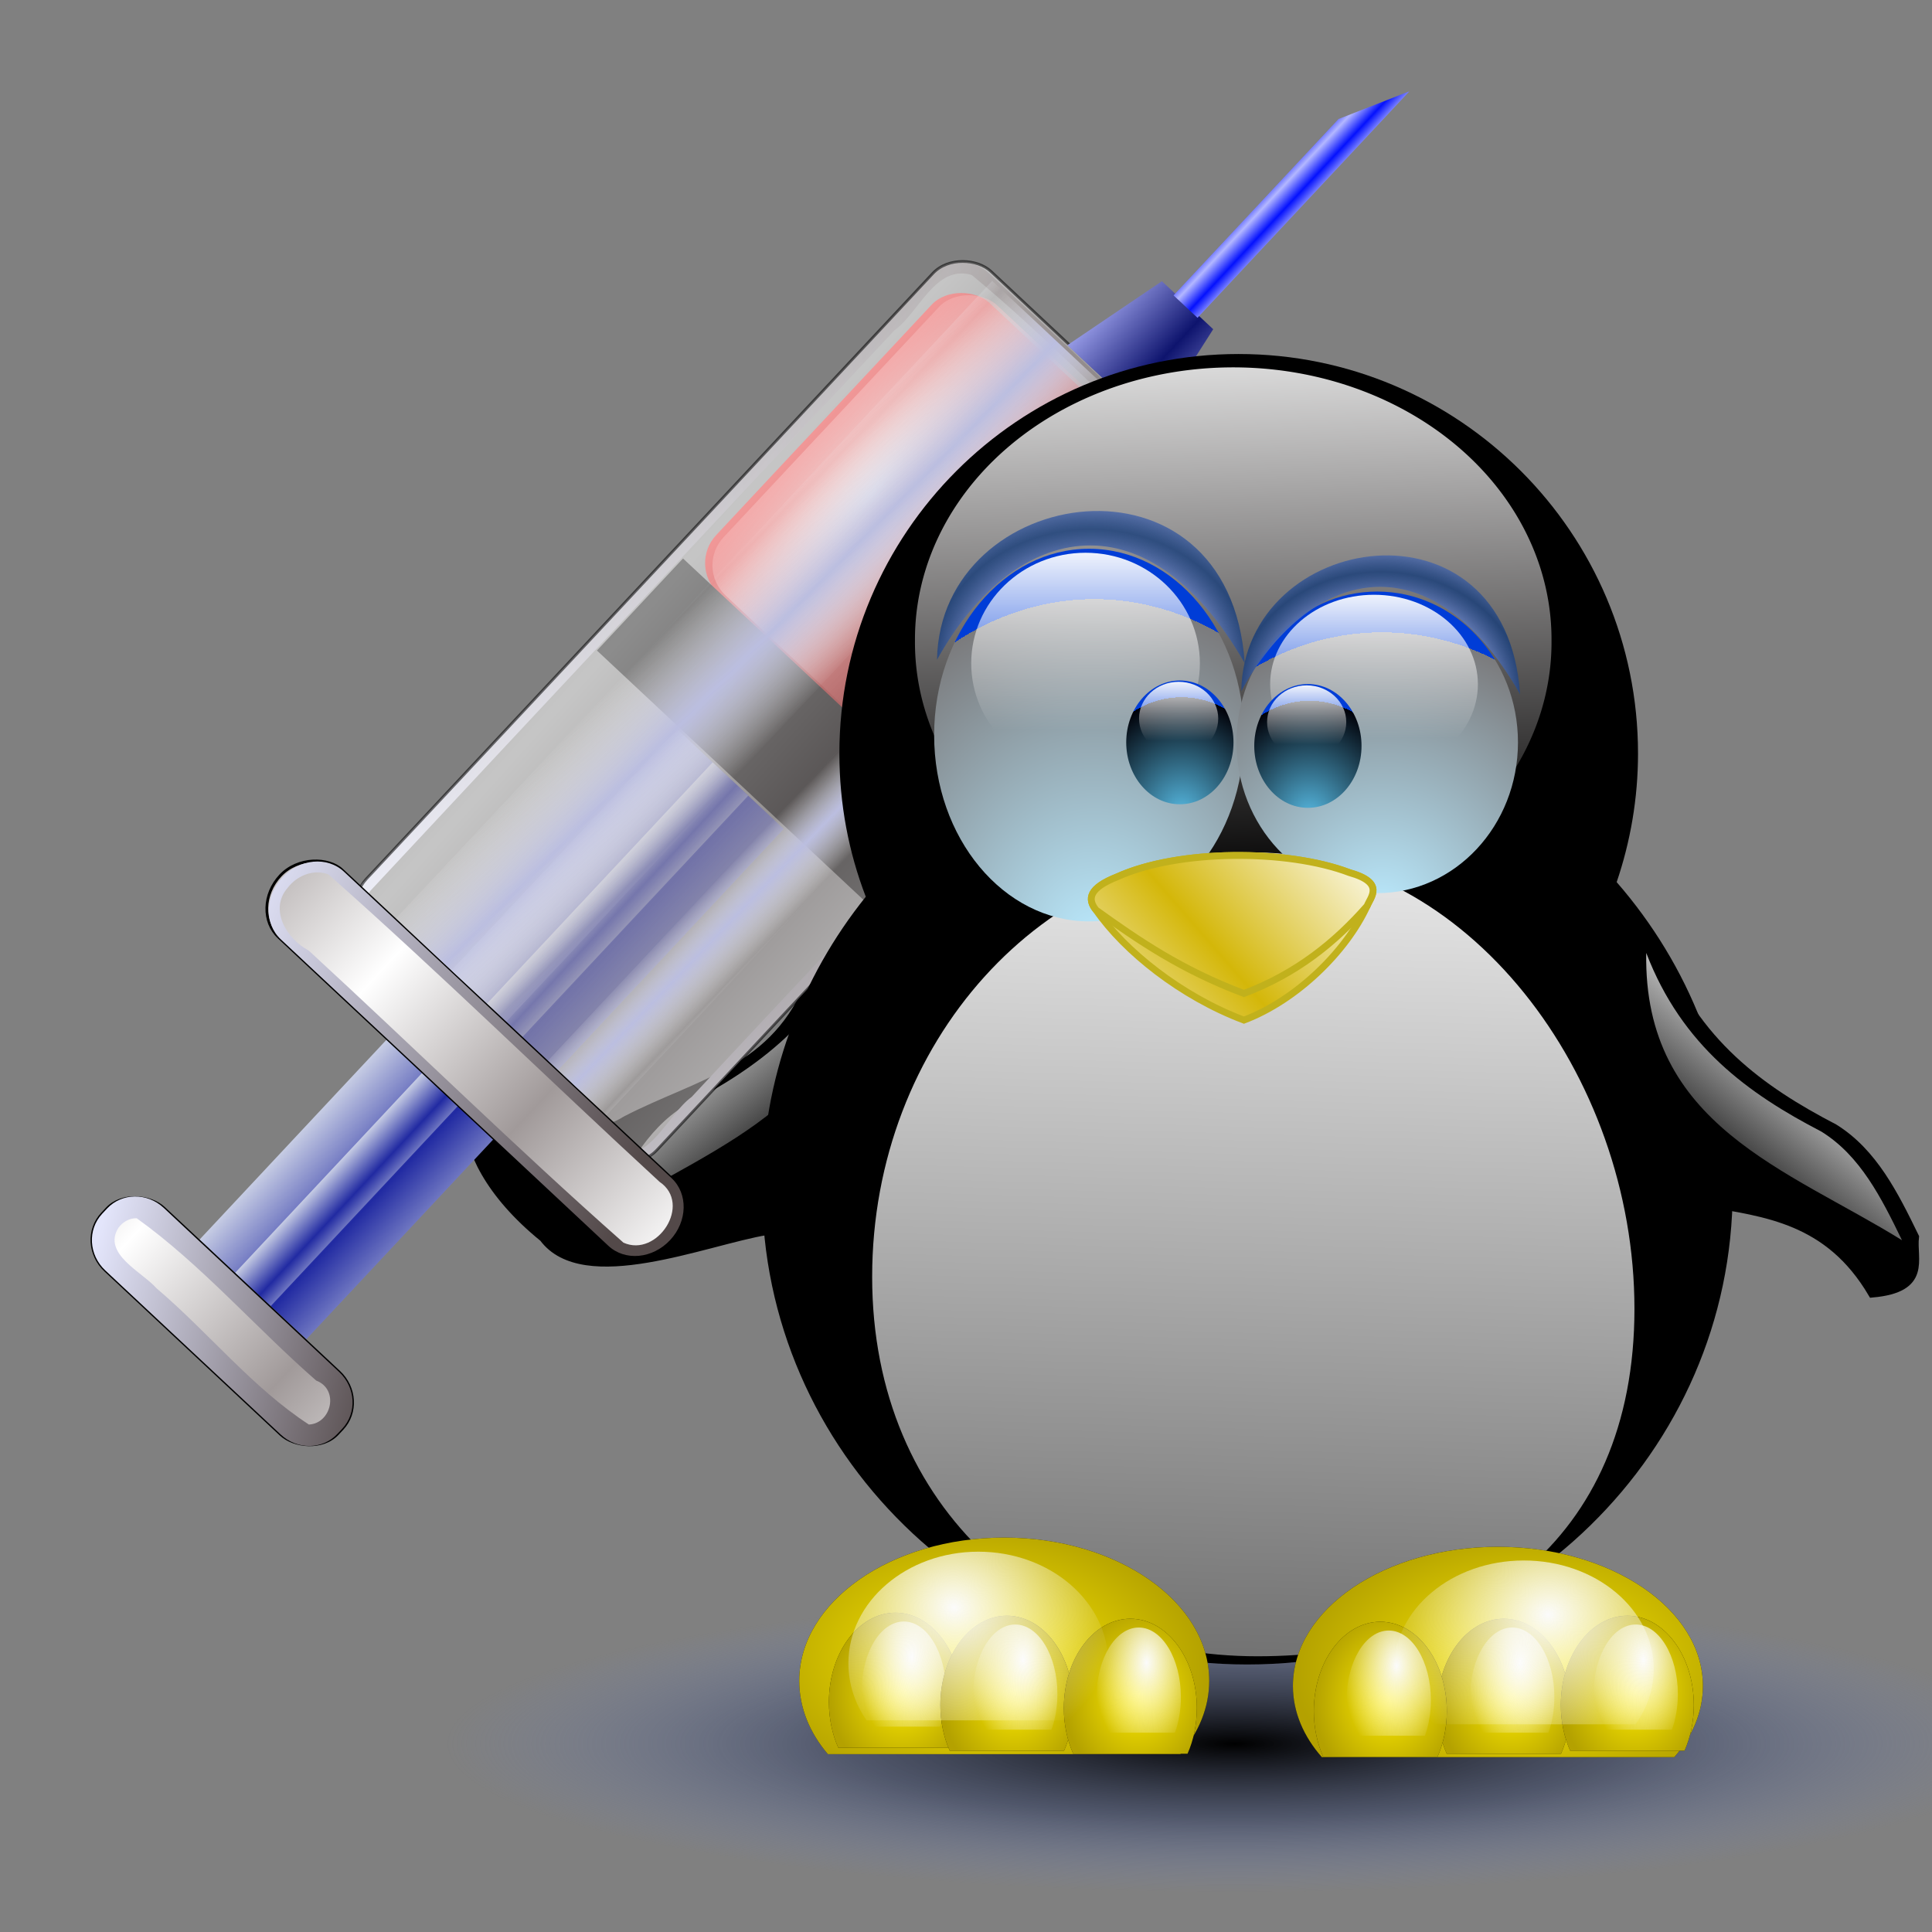<?xml version="1.0" encoding="UTF-8" standalone="no"?>
<!-- Created with Inkscape (http://www.inkscape.org/) -->
<svg
   xmlns:a="http://ns.adobe.com/AdobeSVGViewerExtensions/3.0/"
   xmlns:dc="http://purl.org/dc/elements/1.1/"
   xmlns:cc="http://creativecommons.org/ns#"
   xmlns:rdf="http://www.w3.org/1999/02/22-rdf-syntax-ns#"
   xmlns:svg="http://www.w3.org/2000/svg"
   xmlns="http://www.w3.org/2000/svg"
   xmlns:xlink="http://www.w3.org/1999/xlink"
   xmlns:sodipodi="http://sodipodi.sourceforge.net/DTD/sodipodi-0.dtd"
   xmlns:inkscape="http://www.inkscape.org/namespaces/inkscape"
   id="svg2"
   sodipodi:version="0.32"
   inkscape:version="0.46"
   width="256"
   height="256"
   version="1.0"
   sodipodi:docbase="/media/disk-hda3/svg1/apps"
   sodipodi:docname="antivir.svg"
   inkscape:output_extension="org.inkscape.output.svg.inkscape">
  <rect width="100%" height="100%" fill="#808080" stroke="none"/>
  <defs
     id="defs5">
    <linearGradient
       id="linearGradient3731">
      <stop
         style="stop-color:#000000;stop-opacity:1;"
         offset="0"
         id="stop3733" />
      <stop
         id="stop3739"
         offset="0.5"
         style="stop-color:#394361;stop-opacity:0.665" />
      <stop
         style="stop-color:#7387c2;stop-opacity:0;"
         offset="1"
         id="stop3735" />
    </linearGradient>
    <linearGradient
       id="linearGradient3458">
      <stop
         style="stop-color:#93a0f7;stop-opacity:0"
         offset="0"
         id="stop3460" />
      <stop
         id="stop3462"
         offset="0.785"
         style="stop-color:#7387c2;stop-opacity:1" />
      <stop
         style="stop-color:#113979;stop-opacity:0.769"
         offset="1"
         id="stop3464" />
    </linearGradient>
    <inkscape:perspective
       sodipodi:type="inkscape:persp3d"
       inkscape:vp_x="0 : 128 : 1"
       inkscape:vp_y="0 : 1000 : 0"
       inkscape:vp_z="256 : 128 : 1"
       inkscape:persp3d-origin="128 : 85.333333 : 1"
       id="perspective240" />
    <linearGradient
       id="linearGradient8941"
       inkscape:collect="always">
      <stop
         id="stop8943"
         offset="0"
         style="stop-color:#534949;stop-opacity:1" />
      <stop
         id="stop8945"
         offset="1"
         style="stop-color:#e3e5fb;stop-opacity:1" />
    </linearGradient>
    <linearGradient
       inkscape:collect="always"
       id="linearGradient8913">
      <stop
         style="stop-color:#bbbee0;stop-opacity:1"
         offset="0"
         id="stop8915" />
      <stop
         style="stop-color:white;stop-opacity:0"
         offset="1"
         id="stop8917" />
    </linearGradient>
    <linearGradient
       inkscape:collect="always"
       id="linearGradient8895">
      <stop
         style="stop-color:#212aa2;stop-opacity:1"
         offset="0"
         id="stop8897" />
      <stop
         style="stop-color:#c7cde4;stop-opacity:1"
         offset="1"
         id="stop8899" />
    </linearGradient>
    <linearGradient
       inkscape:collect="always"
       id="linearGradient2824">
      <stop
         style="stop-color:#0411fe;stop-opacity:1"
         offset="0"
         id="stop2826" />
      <stop
         style="stop-color:#b3b7ff;stop-opacity:1"
         offset="1"
         id="stop2828" />
    </linearGradient>
    <linearGradient
       inkscape:collect="always"
       id="linearGradient2812">
      <stop
         style="stop-color:#0e146e;stop-opacity:1;"
         offset="0"
         id="stop2814" />
      <stop
         style="stop-color:#b3b7ff;stop-opacity:1"
         offset="1"
         id="stop2816" />
    </linearGradient>
    <linearGradient
       id="linearGradient2792"
       inkscape:collect="always">
      <stop
         id="stop2794"
         offset="0"
         style="stop-color:white;stop-opacity:1" />
      <stop
         id="stop2796"
         offset="1"
         style="stop-color:#f01a1a;stop-opacity:0" />
    </linearGradient>
    <linearGradient
       inkscape:collect="always"
       id="linearGradient2782">
      <stop
         style="stop-color:#841919;stop-opacity:1;"
         offset="0"
         id="stop2784" />
      <stop
         style="stop-color:#f01a1a;stop-opacity:1"
         offset="1"
         id="stop2786" />
    </linearGradient>
    <linearGradient
       inkscape:collect="always"
       id="linearGradient2760">
      <stop
         style="stop-color:#a19a9a;stop-opacity:1"
         offset="0"
         id="stop2762" />
      <stop
         style="stop-color:white;stop-opacity:1"
         offset="1"
         id="stop2764" />
    </linearGradient>
    <linearGradient
       y2="68.236"
       x2="228.35"
       y1="63.154"
       x1="139.118"
       gradientUnits="userSpaceOnUse"
       id="linearGradient2796"
       xlink:href="#linearGradient2768"
       inkscape:collect="always" />
    <linearGradient
       y2="112.031"
       x2="226.408"
       y1="81.544"
       x1="132.349"
       gradientUnits="userSpaceOnUse"
       id="linearGradient2794"
       xlink:href="#linearGradient2760"
       inkscape:collect="always" />
    <linearGradient
       y2="68.236"
       x2="228.35"
       y1="63.154"
       x1="139.118"
       gradientUnits="userSpaceOnUse"
       id="linearGradient2790"
       xlink:href="#linearGradient2768"
       inkscape:collect="always" />
    <linearGradient
       y2="112.031"
       x2="226.408"
       y1="81.544"
       x1="132.349"
       gradientUnits="userSpaceOnUse"
       id="linearGradient2788"
       xlink:href="#linearGradient2760"
       inkscape:collect="always" />
    <linearGradient
       y2="68.236"
       x2="228.35"
       y1="63.154"
       x1="139.118"
       gradientUnits="userSpaceOnUse"
       id="linearGradient2784"
       xlink:href="#linearGradient2768"
       inkscape:collect="always" />
    <linearGradient
       y2="112.031"
       x2="226.408"
       y1="81.544"
       x1="132.349"
       gradientUnits="userSpaceOnUse"
       id="linearGradient8841"
       xlink:href="#linearGradient2760"
       inkscape:collect="always" />
    <linearGradient
       gradientTransform="matrix(1.868,0,0,1.967,-208.206,0.895)"
       gradientUnits="userSpaceOnUse"
       y2="112.031"
       x2="226.408"
       y1="81.544"
       x1="132.349"
       id="linearGradient8838"
       xlink:href="#linearGradient2760"
       inkscape:collect="always" />
    <linearGradient
       id="linearGradient2768">
      <stop
         id="stop2770"
         offset="0"
         style="stop-color:#93a0f7;stop-opacity:0.529" />
      <stop
         style="stop-color:#526cb8;stop-opacity:0.647;"
         offset="0.5"
         id="stop3456" />
      <stop
         id="stop2772"
         offset="1"
         style="stop-color:#113979;stop-opacity:0.769" />
    </linearGradient>
    <linearGradient
       inkscape:collect="always"
       xlink:href="#linearGradient8895"
       id="linearGradient9005"
       gradientUnits="userSpaceOnUse"
       gradientTransform="matrix(1,0,0,0.636,0,42.471)"
       spreadMethod="reflect"
       x1="55.235"
       y1="124.458"
       x2="55.235"
       y2="95.723" />
    <linearGradient
       inkscape:collect="always"
       xlink:href="#linearGradient2782"
       id="linearGradient9007"
       gradientUnits="userSpaceOnUse"
       gradientTransform="translate(-123.912,-81.14)"
       x1="172.723"
       y1="153.474"
       x2="174.481"
       y2="75.479" />
    <radialGradient
       inkscape:collect="always"
       xlink:href="#linearGradient2792"
       id="radialGradient9009"
       gradientUnits="userSpaceOnUse"
       gradientTransform="matrix(2.558,-5.51257e-2,1.712403e-2,0.795,-394.269,-49.043)"
       cx="173.909"
       cy="97.544"
       fx="173.909"
       fy="97.544"
       r="36.732" />
    <linearGradient
       inkscape:collect="always"
       xlink:href="#linearGradient8895"
       id="linearGradient9011"
       gradientUnits="userSpaceOnUse"
       gradientTransform="matrix(1,0,0,0.212,0,92.021)"
       spreadMethod="reflect"
       x1="55.235"
       y1="124.458"
       x2="55.235"
       y2="95.723" />
    <linearGradient
       inkscape:collect="always"
       xlink:href="#linearGradient8941"
       id="linearGradient9013"
       gradientUnits="userSpaceOnUse"
       gradientTransform="translate(-0.484,4.215501e-6)"
       spreadMethod="reflect"
       x1="171.751"
       y1="158.608"
       x2="64.399"
       y2="67.202" />
    <linearGradient
       inkscape:collect="always"
       xlink:href="#linearGradient2760"
       id="linearGradient9015"
       gradientUnits="userSpaceOnUse"
       spreadMethod="reflect"
       x1="150.458"
       y1="129.572"
       x2="149.571"
       y2="83.656" />
    <linearGradient
       inkscape:collect="always"
       xlink:href="#linearGradient2760"
       id="linearGradient9017"
       gradientUnits="userSpaceOnUse"
       spreadMethod="reflect"
       x1="50.005"
       y1="131.774"
       x2="50.005"
       y2="94.034" />
    <linearGradient
       inkscape:collect="always"
       xlink:href="#linearGradient2812"
       id="linearGradient9019"
       gradientUnits="userSpaceOnUse"
       spreadMethod="reflect"
       x1="231.155"
       y1="122.025"
       x2="231.155"
       y2="104.413" />
    <linearGradient
       inkscape:collect="always"
       xlink:href="#linearGradient2824"
       id="linearGradient9021"
       gradientUnits="userSpaceOnUse"
       spreadMethod="reflect"
       x1="269.824"
       y1="119.582"
       x2="269.824"
       y2="116.57" />
    <linearGradient
       inkscape:collect="always"
       xlink:href="#linearGradient2760"
       id="linearGradient9023"
       gradientUnits="userSpaceOnUse"
       gradientTransform="translate(-66.409,0)"
       spreadMethod="reflect"
       x1="50.005"
       y1="131.774"
       x2="50.005"
       y2="94.034" />
    <linearGradient
       inkscape:collect="always"
       xlink:href="#linearGradient8913"
       id="linearGradient9025"
       gradientUnits="userSpaceOnUse"
       spreadMethod="reflect"
       x1="124.078"
       y1="134.994"
       x2="124.173"
       y2="127.651" />
    <linearGradient
       inkscape:collect="always"
       xlink:href="#linearGradient8913"
       id="linearGradient9027"
       gradientUnits="userSpaceOnUse"
       gradientTransform="matrix(1,0,0,1.89,0,-151.797)"
       spreadMethod="reflect"
       x1="124.078"
       y1="134.994"
       x2="124.173"
       y2="127.651" />
    <linearGradient
       inkscape:collect="always"
       xlink:href="#linearGradient8941"
       id="linearGradient9029"
       gradientUnits="userSpaceOnUse"
       gradientTransform="translate(4.612476e-6,0.484)"
       spreadMethod="pad"
       x1="62.345"
       y1="150.889"
       x2="32.825"
       y2="68.309" />
    <linearGradient
       inkscape:collect="always"
       xlink:href="#linearGradient8941"
       id="linearGradient9031"
       gradientUnits="userSpaceOnUse"
       gradientTransform="translate(-66.409,2.627599e-6)"
       spreadMethod="pad"
       x1="63.071"
       y1="146.494"
       x2="35.487"
       y2="94.518" />
    <linearGradient
       id="linearGradient3469"
       inkscape:collect="always">
      <stop
         id="stop3471"
         offset="0"
         style="stop-color:#fbfbfb;stop-opacity:1" />
      <stop
         id="stop3473"
         offset="1"
         style="stop-color:white;stop-opacity:0" />
    </linearGradient>
    <linearGradient
       inkscape:collect="always"
       id="linearGradient3457">
      <stop
         style="stop-color:#fe0;stop-opacity:1"
         offset="0"
         id="stop3459" />
      <stop
         style="stop-color:#ffe500;stop-opacity:0.704"
         offset="1"
         id="stop3461" />
    </linearGradient>
    <linearGradient
       inkscape:collect="always"
       id="linearGradient3443">
      <stop
         style="stop-color:#ccc;stop-opacity:1;"
         offset="0"
         id="stop3445" />
      <stop
         style="stop-color:#ccc;stop-opacity:0;"
         offset="1"
         id="stop3447" />
    </linearGradient>
    <linearGradient
       inkscape:collect="always"
       id="linearGradient3433">
      <stop
         style="stop-color:#d4b709;stop-opacity:1"
         offset="0"
         id="stop3435" />
      <stop
         style="stop-color:white;stop-opacity:1"
         offset="1"
         id="stop3437" />
    </linearGradient>
    <radialGradient
       gradientTransform="matrix(2.162,0,0,2.6,-139.897,-51.106)"
       id="radialGradient3407"
       cx="76.507"
       cy="49.451"
       r="14.862"
       fx="76.507"
       fy="49.451"
       gradientUnits="userSpaceOnUse">
      <stop
         offset="0"
         style="stop-color:#55b6de;stop-opacity:1"
         id="stop3409" />
      <stop
         offset="1"
         style="stop-color:#000007;stop-opacity:1"
         id="stop3411" />
      <a:midPointStop
         offset="0"
         style="stop-color:#BBEBFF" />
      <a:midPointStop
         offset="0.5"
         style="stop-color:#BBEBFF" />
      <a:midPointStop
         offset="1"
         style="stop-color:#003DD7" />
    </radialGradient>
    <linearGradient
       inkscape:collect="always"
       id="linearGradient2780">
      <stop
         style="stop-color:white;stop-opacity:0.487"
         offset="0"
         id="stop2782" />
      <stop
         style="stop-color:white;stop-opacity:1"
         offset="1"
         id="stop2509" />
    </linearGradient>
    <linearGradient
       inkscape:collect="always"
       id="linearGradient2772">
      <stop
         style="stop-color:#fff9f9;stop-opacity:0"
         offset="0"
         id="stop2774" />
      <stop
         style="stop-color:white;stop-opacity:1"
         offset="1"
         id="stop2776" />
    </linearGradient>
    <linearGradient
       y2="43.427"
       x2="76.24"
       y1="60.341"
       x1="76.24"
       gradientTransform="matrix(1.081,0,0,1.079,73.475,-3.91)"
       gradientUnits="userSpaceOnUse"
       id="linearGradient3268"
       xlink:href="#XMLID_24_"
       inkscape:collect="always" />
    <linearGradient
       y2="43.714"
       x2="76.24"
       y1="62.242"
       x1="76.24"
       gradientTransform="matrix(1.081,0,0,1.079,73.475,-5.328)"
       gradientUnits="userSpaceOnUse"
       id="linearGradient3266"
       xlink:href="#XMLID_23_"
       inkscape:collect="always" />
    <linearGradient
       gradientTransform="matrix(1.081,0,0,1.079,73.475,-3.91)"
       id="XMLID_24_"
       gradientUnits="userSpaceOnUse"
       x1="76.24"
       y1="60.341"
       x2="76.24"
       y2="43.427">
      <stop
         offset="0%"
         style="stop-color:rgb(255,255,255)"
         id="stop175" />
      <stop
         offset="81.609%"
         style="stop-opacity:0;stop-color:rgb(255,255,255)"
         id="stop177" />
    </linearGradient>
    <linearGradient
       gradientTransform="matrix(1.081,0,0,1.079,73.475,-5.328)"
       id="XMLID_23_"
       gradientUnits="userSpaceOnUse"
       x1="76.24"
       y1="62.242"
       x2="76.24"
       y2="43.714">
      <stop
         offset="0.169"
         style="stop-color:rgb(255,255,255)"
         id="stop168" />
      <stop
         offset="1"
         style="stop-color:rgb(54,54,54)"
         id="stop170" />
    </linearGradient>
    <linearGradient
       gradientTransform="matrix(1.081,0,0,1.079,-8.047,-6.509)"
       id="XMLID_22_"
       gradientUnits="userSpaceOnUse"
       x1="60.462"
       y1="40.33"
       x2="99.504"
       y2="40.53">
      <stop
         offset="0.034"
         style="stop-color:rgb(255,255,255)"
         id="stop161" />
      <stop
         offset="1"
         style="stop-color:rgb(171,171,171)"
         id="stop163" />
      <a:midPointStop
         offset="0.034"
         style="stop-color:#FFFFFF" />
      <a:midPointStop
         offset="0.5"
         style="stop-color:#FFFFFF" />
      <a:midPointStop
         offset="1"
         style="stop-color:#ABABAB" />
    </linearGradient>
    <linearGradient
       gradientTransform="matrix(1.081,0,0,1.079,-8.047,-6.509)"
       id="XMLID_21_"
       gradientUnits="userSpaceOnUse"
       x1="50.209"
       y1="58.342"
       x2="79.372"
       y2="38.255">
      <stop
         offset="0.034"
         style="stop-color:rgb(255,255,255)"
         id="stop154" />
      <stop
         offset="1"
         style="stop-color:rgb(153,153,153)"
         id="stop156" />
    </linearGradient>
    <linearGradient
       gradientTransform="matrix(1.081,0,0,1.079,-8.047,-6.509)"
       id="XMLID_20_"
       gradientUnits="userSpaceOnUse"
       x1="76.24"
       y1="67.395"
       x2="76.24"
       y2="24.341">
      <stop
         offset="0"
         style="stop-color:rgb(158,158,158)"
         id="stop147" />
      <stop
         offset="1"
         style="stop-color:rgb(97,97,97)"
         id="stop149" />
      <a:midPointStop
         offset="0"
         style="stop-color:#9E9E9E" />
      <a:midPointStop
         offset="0.5"
         style="stop-color:#9E9E9E" />
      <a:midPointStop
         offset="1"
         style="stop-color:#616161" />
    </linearGradient>
    <linearGradient
       gradientTransform="matrix(1.081,0,0,1.079,-8.047,-6.509)"
       id="XMLID_19_"
       gradientUnits="userSpaceOnUse"
       x1="54.82"
       y1="40.301"
       x2="107.822"
       y2="40.572">
      <stop
         offset="0.034"
         style="stop-color:rgb(255,255,255)"
         id="stop140" />
      <stop
         offset="1"
         style="stop-color:rgb(171,171,171)"
         id="stop142" />
    </linearGradient>
    <linearGradient
       gradientTransform="matrix(0.943,0,0,0.925,167.06,5.198)"
       id="XMLID_18_"
       gradientUnits="userSpaceOnUse"
       x1="76.24"
       y1="79.254"
       x2="76.24"
       y2="17.278">
      <stop
         offset="0"
         style="stop-color:rgb(158,158,158)"
         id="stop133" />
      <stop
         offset="1"
         style="stop-color:rgb(97,97,97)"
         id="stop135" />
    </linearGradient>
    <linearGradient
       gradientTransform="matrix(0.884,0,0,0.866,7.129,2.401)"
       id="XMLID_17_"
       gradientUnits="userSpaceOnUse"
       x1="60.608"
       y1="23.201"
       x2="103.736"
       y2="70.677">
      <stop
         offset="0.034"
         style="stop-color:rgb(255,255,255)"
         id="stop126" />
      <stop
         offset="1"
         style="stop-color:rgb(171,171,171)"
         id="stop128" />
    </linearGradient>
    <linearGradient
       gradientTransform="matrix(0.943,0,0,0.925,3.544,0.709)"
       y2="11.767"
       x2="62.533"
       y1="90.012"
       x1="62.533"
       gradientUnits="userSpaceOnUse"
       id="XMLID_29_">
      <stop
         id="stop212"
         style="stop-color:rgb(158,158,158)"
         offset="0" />
      <stop
         id="stop214"
         style="stop-color:rgb(97,97,97)"
         offset="1" />
      <a:midPointStop
         style="stop-color:#9E9E9E"
         offset="0" />
      <a:midPointStop
         style="stop-color:#9E9E9E"
         offset="0.5" />
      <a:midPointStop
         style="stop-color:#616161"
         offset="1" />
    </linearGradient>
    <linearGradient
       gradientTransform="matrix(0.943,0,0,0.925,3.544,0.709)"
       y2="98.929"
       x2="62.269"
       y1="8.925"
       x1="62.269"
       gradientUnits="userSpaceOnUse"
       id="XMLID_28_">
      <stop
         id="stop205"
         style="stop-color:rgb(255,255,255)"
         offset="0" />
      <stop
         id="stop207"
         style="stop-color:rgb(0,0,0)"
         offset="1" />
      <a:midPointStop
         style="stop-color:#FFFFFF"
         offset="0" />
      <a:midPointStop
         style="stop-color:#FFFFFF"
         offset="0.5" />
      <a:midPointStop
         style="stop-color:#000000"
         offset="1" />
    </linearGradient>
    <linearGradient
       gradientTransform="matrix(0.943,0,0,0.925,3.544,0.709)"
       y2="103.094"
       x2="119.022"
       y1="22.329"
       x1="45.655"
       gradientUnits="userSpaceOnUse"
       id="XMLID_27_">
      <stop
         id="stop198"
         style="stop-color:rgb(255,255,255)"
         offset="0.034" />
      <stop
         id="stop200"
         style="stop-color:rgb(135,135,135)"
         offset="1" />
      <a:midPointStop
         style="stop-color:#FFFFFF"
         offset="0.034" />
      <a:midPointStop
         style="stop-color:#FFFFFF"
         offset="0.5" />
      <a:midPointStop
         style="stop-color:#878787"
         offset="1" />
    </linearGradient>
    <linearGradient
       gradientTransform="matrix(0,0.925,-0.943,0,-253.146,-341.399)"
       y2="-325.553"
       x2="450.359"
       y1="-369.414"
       x1="406.499"
       gradientUnits="userSpaceOnUse"
       id="XMLID_16_">
      <stop
         id="stop117"
         style="stop-color:rgb(158,158,158)"
         offset="0" />
      <stop
         id="stop119"
         style="stop-color:rgb(97,97,97)"
         offset="1" />
    </linearGradient>
    <linearGradient
       gradientTransform="matrix(0.943,0,0,0.925,3.544,0.709)"
       y2="50.939"
       x2="35.14"
       y1="34.183"
       x1="18.384"
       gradientUnits="userSpaceOnUse"
       id="XMLID_15_">
      <stop
         id="stop108"
         style="stop-color:rgb(158,158,158)"
         offset="0" />
      <stop
         id="stop110"
         style="stop-color:rgb(97,97,97)"
         offset="1" />
    </linearGradient>
    <linearGradient
       gradientTransform="matrix(0.943,0,0,0.925,4.769,-1.986)"
       y2="64.236"
       x2="70.782"
       y1="4.8"
       x1="11.347"
       gradientUnits="userSpaceOnUse"
       id="XMLID_14_">
      <stop
         id="stop99"
         style="stop-color:rgb(158,158,158)"
         offset="0" />
      <stop
         id="stop101"
         style="stop-color:rgb(97,97,97)"
         offset="1" />
    </linearGradient>
    <linearGradient
       gradientTransform="matrix(0.943,0,0,0.925,3.544,0.709)"
       y2="40.926"
       x2="94.542"
       y1="40.453"
       x1="1.96"
       gradientUnits="userSpaceOnUse"
       id="XMLID_13_">
      <stop
         id="stop92"
         style="stop-color:rgb(255,255,255)"
         offset="0.034" />
      <stop
         id="stop94"
         style="stop-color:rgb(171,171,171)"
         offset="1" />
    </linearGradient>
    <linearGradient
       gradientTransform="matrix(0.943,0,0,0.925,3.544,0.709)"
       y2="105.692"
       x2="121.325"
       y1="6.021"
       x1="30.783"
       gradientUnits="userSpaceOnUse"
       id="XMLID_2_">
      <stop
         id="stop15"
         style="stop-color:rgb(255,255,255)"
         offset="0.034" />
      <stop
         id="stop17"
         style="stop-color:rgb(171,171,171)"
         offset="1" />
    </linearGradient>
    <linearGradient
       gradientTransform="matrix(0.943,0,0,0.925,3.544,0.709)"
       y2="1.604"
       x2="20.849"
       y1="8.806"
       x1="20.849"
       gradientUnits="userSpaceOnUse"
       id="XMLID_1_">
      <stop
         id="stop8"
         style="stop-color:rgb(158,158,158)"
         offset="0" />
      <stop
         id="stop10"
         style="stop-color:rgb(97,97,97)"
         offset="1" />
    </linearGradient>
    <linearGradient
       y2="9.069"
       x2="98.138"
       y1="13.594"
       x1="98.138"
       gradientUnits="userSpaceOnUse"
       id="linearGradient2215"
       xlink:href="#XMLID_7_"
       inkscape:collect="always" />
    <linearGradient
       y2="9.069"
       x2="98.138"
       y1="13.594"
       x1="98.138"
       gradientUnits="userSpaceOnUse"
       id="linearGradient2213"
       xlink:href="#XMLID_7_"
       inkscape:collect="always" />
    <linearGradient
       y2="9.069"
       x2="98.138"
       y1="13.594"
       x1="98.138"
       gradientUnits="userSpaceOnUse"
       id="linearGradient2211"
       xlink:href="#XMLID_7_"
       inkscape:collect="always" />
    <radialGradient
       gradientUnits="userSpaceOnUse"
       fy="49.451"
       fx="76.507"
       r="14.862"
       cy="49.451"
       cx="76.507"
       id="XMLID_25_"
       gradientTransform="matrix(2.162,0,0,2.6,-139.897,-51.106)">
      <stop
         id="stop184"
         style="stop-color:rgb(187,235,255)"
         offset="0" />
      <stop
         id="stop186"
         style="stop-color:#7b7b7d;stop-opacity:1"
         offset="1" />
      <a:midPointStop
         style="stop-color:#BBEBFF"
         offset="0" />
      <a:midPointStop
         style="stop-color:#BBEBFF"
         offset="0.5" />
      <a:midPointStop
         style="stop-color:#003DD7"
         offset="1" />
    </radialGradient>
    <linearGradient
       y2="40.478"
       x2="76.24"
       y1="31.681"
       x1="76.24"
       gradientUnits="userSpaceOnUse"
       id="XMLID_26_"
       gradientTransform="matrix(2.162,0,0,2.6,-140.292,-51.897)">
      <stop
         id="stop191"
         style="stop-color:rgb(255,255,255)"
         offset="8.046%" />
      <stop
         id="stop193"
         style="stop-opacity:0;stop-color:rgb(255,255,255)"
         offset="100%" />
    </linearGradient>
    <linearGradient
       inkscape:collect="always"
       xlink:href="#linearGradient3443"
       id="linearGradient2786"
       gradientUnits="userSpaceOnUse"
       gradientTransform="matrix(1.191,0,0,1.191,60.655,32.258)"
       x1="26.277"
       y1="92.438"
       x2="37.167"
       y2="105.87" />
    <linearGradient
       inkscape:collect="always"
       xlink:href="#linearGradient2780"
       id="linearGradient3593"
       gradientUnits="userSpaceOnUse"
       gradientTransform="matrix(1.191,0,0,1.191,171.476,29.028)"
       x1="90.867"
       y1="159.389"
       x2="93.505"
       y2="70.568" />
    <linearGradient
       inkscape:collect="always"
       xlink:href="#linearGradient2772"
       id="linearGradient3595"
       gradientUnits="userSpaceOnUse"
       x1="-103.263"
       y1="72.348"
       x2="-105.241"
       y2="11.419" />
    <radialGradient
       inkscape:collect="always"
       xlink:href="#linearGradient3458"
       id="radialGradient3597"
       gradientUnits="userSpaceOnUse"
       gradientTransform="matrix(1,-3.284712e-7,2.8740681e-7,0.875,117.113,-7.195)"
       spreadMethod="reflect"
       cx="141.31"
       cy="104.893"
       fx="141.31"
       fy="104.893"
       r="21.22" />
    <radialGradient
       inkscape:collect="always"
       xlink:href="#XMLID_25_"
       id="radialGradient3599"
       gradientUnits="userSpaceOnUse"
       gradientTransform="matrix(2.162,0,0,2.6,-139.897,-51.106)"
       cx="76.507"
       cy="49.451"
       fx="76.507"
       fy="49.451"
       r="14.862" />
    <linearGradient
       inkscape:collect="always"
       xlink:href="#XMLID_26_"
       id="linearGradient3601"
       gradientUnits="userSpaceOnUse"
       gradientTransform="matrix(2.162,0,0,2.6,-140.292,-51.897)"
       x1="76.24"
       y1="31.681"
       x2="76.24"
       y2="40.478" />
    <radialGradient
       inkscape:collect="always"
       xlink:href="#XMLID_25_"
       id="radialGradient3603"
       gradientUnits="userSpaceOnUse"
       gradientTransform="matrix(2.162,0,0,2.6,-139.897,-51.106)"
       cx="76.507"
       cy="49.451"
       fx="76.507"
       fy="49.451"
       r="14.862" />
    <linearGradient
       inkscape:collect="always"
       xlink:href="#XMLID_26_"
       id="linearGradient3605"
       gradientUnits="userSpaceOnUse"
       gradientTransform="matrix(2.162,0,0,2.6,-140.292,-51.897)"
       x1="76.24"
       y1="31.681"
       x2="76.24"
       y2="40.478" />
    <radialGradient
       inkscape:collect="always"
       xlink:href="#radialGradient3407"
       id="radialGradient3607"
       gradientUnits="userSpaceOnUse"
       gradientTransform="matrix(1.963,0,0,2.104,-129.116,-42.922)"
       cx="76.507"
       cy="49.451"
       fx="76.507"
       fy="49.451"
       r="14.862" />
    <linearGradient
       inkscape:collect="always"
       xlink:href="#XMLID_26_"
       id="linearGradient3609"
       gradientUnits="userSpaceOnUse"
       gradientTransform="matrix(1.963,0,0,2.104,-129.476,-43.562)"
       x1="76.24"
       y1="31.681"
       x2="76.24"
       y2="40.478" />
    <radialGradient
       inkscape:collect="always"
       xlink:href="#radialGradient3407"
       id="radialGradient3611"
       gradientUnits="userSpaceOnUse"
       gradientTransform="matrix(1.963,0,0,2.104,-129.116,-42.922)"
       cx="76.507"
       cy="49.451"
       fx="76.507"
       fy="49.451"
       r="14.862" />
    <linearGradient
       inkscape:collect="always"
       xlink:href="#XMLID_26_"
       id="linearGradient3613"
       gradientUnits="userSpaceOnUse"
       gradientTransform="matrix(1.963,0,0,2.104,-129.476,-43.562)"
       x1="76.24"
       y1="31.681"
       x2="76.24"
       y2="40.478" />
    <linearGradient
       inkscape:collect="always"
       xlink:href="#linearGradient3433"
       id="linearGradient3615"
       gradientUnits="userSpaceOnUse"
       gradientTransform="matrix(1.178,0,0,0.698,256.792,90.152)"
       spreadMethod="reflect"
       x1="12.985"
       y1="40.449"
       x2="35.681"
       y2="28.739" />
    <linearGradient
       inkscape:collect="always"
       xlink:href="#linearGradient3433"
       id="linearGradient3617"
       gradientUnits="userSpaceOnUse"
       gradientTransform="matrix(1.178,0,0,0.698,256.792,90.152)"
       spreadMethod="reflect"
       x1="12.985"
       y1="40.449"
       x2="35.681"
       y2="28.739" />
    <linearGradient
       inkscape:collect="always"
       xlink:href="#linearGradient3443"
       id="linearGradient3619"
       gradientUnits="userSpaceOnUse"
       gradientTransform="matrix(-1.191,0,0,1.191,382.839,25.746)"
       x1="26.277"
       y1="92.438"
       x2="37.167"
       y2="105.87" />
    <radialGradient
       inkscape:collect="always"
       xlink:href="#linearGradient3457"
       id="radialGradient3621"
       gradientUnits="userSpaceOnUse"
       gradientTransform="matrix(1.121,3.511893e-2,-1.826602e-2,0.69,181.876,106.528)"
       cx="57.501"
       cy="155.538"
       fx="57.501"
       fy="155.538"
       r="27.281" />
    <radialGradient
       inkscape:collect="always"
       xlink:href="#linearGradient3457"
       id="radialGradient3623"
       gradientUnits="userSpaceOnUse"
       gradientTransform="matrix(1.126,3.243496e-2,-1.834626e-2,0.637,-13.705,82.041)"
       cx="57.501"
       cy="155.538"
       fx="57.501"
       fy="155.538"
       r="27.281" />
    <radialGradient
       inkscape:collect="always"
       xlink:href="#linearGradient3469"
       id="radialGradient3625"
       gradientUnits="userSpaceOnUse"
       gradientTransform="matrix(-0.802,-3.353687e-2,1.592426e-2,-0.683,87.925,281.807)"
       cx="56.539"
       cy="151.189"
       fx="56.539"
       fy="151.189"
       r="27.281" />
    <radialGradient
       inkscape:collect="always"
       xlink:href="#linearGradient3457"
       id="radialGradient3627"
       gradientUnits="userSpaceOnUse"
       gradientTransform="matrix(-1.121,3.411468e-2,1.826602e-2,0.67,377.423,110.41)"
       cx="57.501"
       cy="155.538"
       fx="57.501"
       fy="155.538"
       r="27.281" />
    <radialGradient
       inkscape:collect="always"
       xlink:href="#linearGradient3457"
       id="radialGradient3629"
       gradientUnits="userSpaceOnUse"
       gradientTransform="matrix(1.126,3.243496e-2,-1.834626e-2,0.637,-13.705,82.041)"
       cx="57.501"
       cy="155.538"
       fx="57.501"
       fy="155.538"
       r="27.281" />
    <radialGradient
       inkscape:collect="always"
       xlink:href="#linearGradient3469"
       id="radialGradient3631"
       gradientUnits="userSpaceOnUse"
       gradientTransform="matrix(-0.802,-3.353687e-2,1.592426e-2,-0.683,87.925,281.807)"
       cx="56.539"
       cy="151.189"
       fx="56.539"
       fy="151.189"
       r="27.281" />
    <radialGradient
       inkscape:collect="always"
       xlink:href="#linearGradient3457"
       id="radialGradient3633"
       gradientUnits="userSpaceOnUse"
       gradientTransform="matrix(1.126,3.243496e-2,-1.834626e-2,0.637,-13.705,82.041)"
       cx="57.501"
       cy="155.538"
       fx="57.501"
       fy="155.538"
       r="27.281" />
    <radialGradient
       inkscape:collect="always"
       xlink:href="#linearGradient3469"
       id="radialGradient3635"
       gradientUnits="userSpaceOnUse"
       gradientTransform="matrix(-0.802,-3.353687e-2,1.592426e-2,-0.683,87.925,281.807)"
       cx="56.539"
       cy="151.189"
       fx="56.539"
       fy="151.189"
       r="27.281" />
    <radialGradient
       inkscape:collect="always"
       xlink:href="#linearGradient3457"
       id="radialGradient3637"
       gradientUnits="userSpaceOnUse"
       gradientTransform="matrix(1.126,3.243496e-2,-1.834626e-2,0.637,-13.705,82.041)"
       cx="57.501"
       cy="155.538"
       fx="57.501"
       fy="155.538"
       r="27.281" />
    <radialGradient
       inkscape:collect="always"
       xlink:href="#linearGradient3469"
       id="radialGradient3639"
       gradientUnits="userSpaceOnUse"
       gradientTransform="matrix(-0.802,-3.353687e-2,1.592426e-2,-0.683,87.925,281.807)"
       cx="56.539"
       cy="151.189"
       fx="56.539"
       fy="151.189"
       r="27.281" />
    <radialGradient
       inkscape:collect="always"
       xlink:href="#linearGradient3457"
       id="radialGradient3641"
       gradientUnits="userSpaceOnUse"
       gradientTransform="matrix(1.126,3.243496e-2,-1.834626e-2,0.637,-13.705,82.041)"
       cx="57.501"
       cy="155.538"
       fx="57.501"
       fy="155.538"
       r="27.281" />
    <radialGradient
       inkscape:collect="always"
       xlink:href="#linearGradient3469"
       id="radialGradient3643"
       gradientUnits="userSpaceOnUse"
       gradientTransform="matrix(-0.802,-3.353687e-2,1.592426e-2,-0.683,87.925,281.807)"
       cx="56.539"
       cy="151.189"
       fx="56.539"
       fy="151.189"
       r="27.281" />
    <radialGradient
       inkscape:collect="always"
       xlink:href="#linearGradient3457"
       id="radialGradient3645"
       gradientUnits="userSpaceOnUse"
       gradientTransform="matrix(1.126,3.243496e-2,-1.834626e-2,0.637,-13.705,82.041)"
       cx="57.501"
       cy="155.538"
       fx="57.501"
       fy="155.538"
       r="27.281" />
    <radialGradient
       inkscape:collect="always"
       xlink:href="#linearGradient3469"
       id="radialGradient3647"
       gradientUnits="userSpaceOnUse"
       gradientTransform="matrix(-0.802,-3.353687e-2,1.592426e-2,-0.683,87.925,281.807)"
       cx="56.539"
       cy="151.189"
       fx="56.539"
       fy="151.189"
       r="27.281" />
    <radialGradient
       inkscape:collect="always"
       xlink:href="#linearGradient3469"
       id="radialGradient3649"
       gradientUnits="userSpaceOnUse"
       gradientTransform="matrix(0.799,-3.527366e-2,-1.585461e-2,-0.719,276.237,320.521)"
       cx="56.539"
       cy="151.189"
       fx="56.539"
       fy="151.189"
       r="27.281" />
    <radialGradient
       inkscape:collect="always"
       xlink:href="#linearGradient3469"
       id="radialGradient3651"
       gradientUnits="userSpaceOnUse"
       gradientTransform="matrix(-0.799,-3.631202e-2,1.585461e-2,-0.74,283.061,322.825)"
       cx="56.539"
       cy="151.189"
       fx="56.539"
       fy="151.189"
       r="27.281" />
    <radialGradient
       inkscape:collect="always"
       xlink:href="#linearGradient3458"
       id="radialGradient3653"
       gradientUnits="userSpaceOnUse"
       gradientTransform="matrix(0.906,-2.9970957e-7,2.6044041e-7,0.798,168.771,4.888)"
       spreadMethod="reflect"
       cx="141.31"
       cy="104.893"
       fx="141.31"
       fy="104.893"
       r="21.22" />
    <radialGradient
       inkscape:collect="always"
       xlink:href="#linearGradient3731"
       id="radialGradient3737"
       cx="143.007"
       cy="228.34"
       fx="143.007"
       fy="228.34"
       r="104.46"
       gradientTransform="matrix(1,0,0,0.189,0,185.245)"
       gradientUnits="userSpaceOnUse" />
    <linearGradient
       y2="-7.475"
       x2="16.093"
       y1="-7.475"
       x1="13.515"
       spreadMethod="reflect"
       gradientUnits="userSpaceOnUse"
       id="linearGradient2595"
       xlink:href="#linearGradient3578"
       inkscape:collect="always" />
    <linearGradient
       y2="-7.475"
       x2="16.093"
       y1="-7.475"
       x1="13.515"
       spreadMethod="reflect"
       gradientUnits="userSpaceOnUse"
       id="linearGradient2593"
       xlink:href="#linearGradient3578"
       inkscape:collect="always" />
    <linearGradient
       y2="-7.475"
       x2="16.093"
       y1="-7.475"
       x1="13.515"
       spreadMethod="reflect"
       gradientUnits="userSpaceOnUse"
       id="linearGradient2591"
       xlink:href="#linearGradient3578"
       inkscape:collect="always" />
    <linearGradient
       y2="-7.475"
       x2="16.093"
       y1="-7.475"
       x1="13.515"
       spreadMethod="reflect"
       gradientUnits="userSpaceOnUse"
       id="linearGradient2589"
       xlink:href="#linearGradient3578"
       inkscape:collect="always" />
    <linearGradient
       y2="-7.475"
       x2="16.093"
       y1="-7.475"
       x1="13.515"
       spreadMethod="reflect"
       gradientUnits="userSpaceOnUse"
       id="linearGradient2587"
       xlink:href="#linearGradient3578"
       inkscape:collect="always" />
    <linearGradient
       y2="-7.475"
       x2="16.093"
       y1="-7.475"
       x1="13.515"
       spreadMethod="reflect"
       gradientUnits="userSpaceOnUse"
       id="linearGradient2585"
       xlink:href="#linearGradient3578"
       inkscape:collect="always" />
    <linearGradient
       y2="-7.475"
       x2="16.093"
       y1="-7.475"
       x1="13.515"
       spreadMethod="reflect"
       gradientUnits="userSpaceOnUse"
       id="linearGradient2583"
       xlink:href="#linearGradient3578"
       inkscape:collect="always" />
    <linearGradient
       y2="-7.475"
       x2="16.093"
       y1="-7.475"
       x1="13.515"
       spreadMethod="reflect"
       gradientUnits="userSpaceOnUse"
       id="linearGradient2581"
       xlink:href="#linearGradient3578"
       inkscape:collect="always" />
    <linearGradient
       y2="-7.475"
       x2="16.093"
       y1="-7.475"
       x1="13.515"
       spreadMethod="reflect"
       gradientUnits="userSpaceOnUse"
       id="linearGradient2579"
       xlink:href="#linearGradient3578"
       inkscape:collect="always" />
    <linearGradient
       y2="-7.475"
       x2="16.093"
       y1="-7.475"
       x1="13.515"
       spreadMethod="reflect"
       gradientUnits="userSpaceOnUse"
       id="linearGradient2577"
       xlink:href="#linearGradient3578"
       inkscape:collect="always" />
    <linearGradient
       y2="-7.475"
       x2="16.093"
       y1="-7.475"
       x1="13.515"
       spreadMethod="reflect"
       gradientUnits="userSpaceOnUse"
       id="linearGradient2575"
       xlink:href="#linearGradient3578"
       inkscape:collect="always" />
    <linearGradient
       y2="-7.475"
       x2="16.093"
       y1="-7.475"
       x1="13.515"
       spreadMethod="reflect"
       gradientUnits="userSpaceOnUse"
       id="linearGradient2573"
       xlink:href="#linearGradient3578"
       inkscape:collect="always" />
    <linearGradient
       y2="-7.475"
       x2="16.093"
       y1="-7.475"
       x1="13.515"
       spreadMethod="reflect"
       gradientUnits="userSpaceOnUse"
       id="linearGradient2571"
       xlink:href="#linearGradient3578"
       inkscape:collect="always" />
    <linearGradient
       y2="-7.475"
       x2="16.093"
       y1="-7.475"
       x1="13.515"
       spreadMethod="reflect"
       gradientUnits="userSpaceOnUse"
       id="linearGradient2569"
       xlink:href="#linearGradient3578"
       inkscape:collect="always" />
    <linearGradient
       y2="-7.475"
       x2="16.093"
       y1="-7.475"
       x1="13.515"
       spreadMethod="reflect"
       gradientUnits="userSpaceOnUse"
       id="linearGradient2567"
       xlink:href="#linearGradient3578"
       inkscape:collect="always" />
    <linearGradient
       y2="-7.475"
       x2="16.093"
       y1="-7.475"
       x1="13.515"
       spreadMethod="reflect"
       gradientUnits="userSpaceOnUse"
       id="linearGradient2565"
       xlink:href="#linearGradient3578"
       inkscape:collect="always" />
    <linearGradient
       y2="-7.475"
       x2="16.093"
       y1="-7.475"
       x1="13.515"
       spreadMethod="reflect"
       gradientUnits="userSpaceOnUse"
       id="linearGradient2563"
       xlink:href="#linearGradient3578"
       inkscape:collect="always" />
    <linearGradient
       y2="-7.475"
       x2="16.093"
       y1="-7.475"
       x1="13.515"
       spreadMethod="reflect"
       gradientUnits="userSpaceOnUse"
       id="linearGradient2561"
       xlink:href="#linearGradient3578"
       inkscape:collect="always" />
    <linearGradient
       y2="-7.475"
       x2="16.093"
       y1="-7.475"
       x1="13.515"
       spreadMethod="reflect"
       gradientUnits="userSpaceOnUse"
       id="linearGradient2559"
       xlink:href="#linearGradient3578"
       inkscape:collect="always" />
    <linearGradient
       y2="-7.475"
       x2="16.093"
       y1="-7.475"
       x1="13.515"
       spreadMethod="reflect"
       gradientUnits="userSpaceOnUse"
       id="linearGradient2557"
       xlink:href="#linearGradient3578"
       inkscape:collect="always" />
    <linearGradient
       y2="-7.475"
       x2="16.093"
       y1="-7.475"
       x1="13.515"
       spreadMethod="reflect"
       gradientUnits="userSpaceOnUse"
       id="linearGradient2555"
       xlink:href="#linearGradient3578"
       inkscape:collect="always" />
    <linearGradient
       y2="-7.475"
       x2="16.093"
       y1="-7.475"
       x1="13.515"
       spreadMethod="reflect"
       gradientUnits="userSpaceOnUse"
       id="linearGradient2553"
       xlink:href="#linearGradient3578"
       inkscape:collect="always" />
    <linearGradient
       y2="-7.475"
       x2="16.093"
       y1="-7.475"
       x1="13.515"
       spreadMethod="reflect"
       gradientUnits="userSpaceOnUse"
       id="linearGradient2551"
       xlink:href="#linearGradient3578"
       inkscape:collect="always" />
    <linearGradient
       y2="-7.475"
       x2="16.093"
       y1="-2.21"
       x1="15.65"
       spreadMethod="reflect"
       gradientUnits="userSpaceOnUse"
       id="linearGradient3610"
       xlink:href="#linearGradient3578"
       inkscape:collect="always" />
    <linearGradient
       y2="-7.475"
       x2="16.093"
       y1="-6.409"
       x1="10.621"
       spreadMethod="reflect"
       gradientUnits="userSpaceOnUse"
       id="linearGradient3608"
       xlink:href="#linearGradient3578"
       inkscape:collect="always" />
    <linearGradient
       y2="-1.513"
       x2="9.718"
       y1="-5.887"
       x1="11.187"
       spreadMethod="reflect"
       gradientUnits="userSpaceOnUse"
       id="linearGradient3606"
       xlink:href="#linearGradient3578"
       inkscape:collect="always" />
    <linearGradient
       y2="-4.516"
       x2="12.916"
       y1="-3.754"
       x1="7.771"
       spreadMethod="reflect"
       gradientUnits="userSpaceOnUse"
       id="linearGradient3604"
       xlink:href="#linearGradient3578"
       inkscape:collect="always" />
    <linearGradient
       y2="-3.733"
       x2="14.94"
       y1="-2.275"
       x1="17.083"
       spreadMethod="reflect"
       gradientUnits="userSpaceOnUse"
       id="linearGradient3602"
       xlink:href="#linearGradient3578"
       inkscape:collect="always" />
    <linearGradient
       y2="-1.992"
       x2="17.377"
       y1="-6.256"
       x1="15.582"
       spreadMethod="reflect"
       gradientUnits="userSpaceOnUse"
       id="linearGradient3600"
       xlink:href="#linearGradient3578"
       inkscape:collect="always" />
    <linearGradient
       y2="-7.475"
       x2="16.093"
       y1="-10.978"
       x1="16.691"
       spreadMethod="reflect"
       gradientUnits="userSpaceOnUse"
       id="linearGradient3598"
       xlink:href="#linearGradient3578"
       inkscape:collect="always" />
    <linearGradient
       y2="-11.199"
       x2="11.132"
       y1="-11.391"
       x1="16.387"
       spreadMethod="reflect"
       gradientUnits="userSpaceOnUse"
       id="linearGradient3596"
       xlink:href="#linearGradient3578"
       inkscape:collect="always" />
    <linearGradient
       y2="-2.688"
       x2="8.696"
       y1="-11.587"
       x1="12.035"
       spreadMethod="reflect"
       gradientUnits="userSpaceOnUse"
       id="linearGradient3594"
       xlink:href="#linearGradient3578"
       inkscape:collect="always" />
    <linearGradient
       y2="-5.778"
       x2="11.372"
       y1="-10.151"
       x1="12.906"
       spreadMethod="reflect"
       gradientUnits="userSpaceOnUse"
       id="linearGradient3592"
       xlink:href="#linearGradient3578"
       inkscape:collect="always" />
    <linearGradient
       y2="-6.953"
       x2="17.747"
       y1="-5.908"
       x1="16.387"
       spreadMethod="reflect"
       gradientUnits="userSpaceOnUse"
       id="linearGradient3590"
       xlink:href="#linearGradient3578"
       inkscape:collect="always" />
    <linearGradient
       y2="-8.019"
       x2="17.075"
       y1="-7.475"
       x1="13.515"
       spreadMethod="reflect"
       gradientUnits="userSpaceOnUse"
       id="linearGradient3588"
       xlink:href="#linearGradient3578"
       inkscape:collect="always" />
    <linearGradient
       y2="-6.583"
       x2="18.617"
       y1="-5.212"
       x1="16.909"
       spreadMethod="reflect"
       gradientUnits="userSpaceOnUse"
       id="linearGradient3586"
       xlink:href="#linearGradient3578"
       inkscape:collect="always" />
    <linearGradient
       spreadMethod="reflect"
       gradientUnits="userSpaceOnUse"
       y2="-7.475"
       x2="16.093"
       y1="-7.475"
       x1="13.515"
       id="linearGradient3584"
       xlink:href="#linearGradient3578"
       inkscape:collect="always" />
    <inkscape:perspective
       sodipodi:type="inkscape:persp3d"
       inkscape:vp_x="0 : 128 : 1"
       inkscape:vp_y="0 : 1000 : 0"
       inkscape:vp_z="256 : 128 : 1"
       inkscape:persp3d-origin="128 : 85.333333 : 1"
       id="perspective2503" />
    <linearGradient
       id="linearGradient3578">
      <stop
         id="stop3580"
         offset="0"
         style="stop-color:#000000;stop-opacity:1;" />
      <stop
         id="stop3582"
         offset="1"
         style="stop-color:#fffcfc;stop-opacity:1;" />
    </linearGradient>
  </defs>
  <sodipodi:namedview
     inkscape:window-height="1025"
     inkscape:window-width="1680"
     inkscape:pageshadow="2"
     inkscape:pageopacity="0.0"
     guidetolerance="10.0"
     gridtolerance="10.0"
     objecttolerance="10.0"
     borderopacity="1.0"
     bordercolor="#666666"
     pagecolor="#ffffff"
     id="base"
     inkscape:zoom="2.41"
     inkscape:cx="128"
     inkscape:cy="163.31034"
     inkscape:window-x="-5"
     inkscape:window-y="0"
     inkscape:current-layer="svg2"
     showgrid="false" />
  <path
     sodipodi:type="arc"
     style="opacity:1;fill:url(#radialGradient3737);fill-opacity:1;stroke:none;stroke-width:0;stroke-linecap:round;stroke-linejoin:round;stroke-miterlimit:4;stroke-dasharray:none;stroke-opacity:1"
     id="path3729"
     sodipodi:cx="143.0069"
     sodipodi:cy="228.34023"
     sodipodi:rx="104.45977"
     sodipodi:ry="19.714943"
     d="M 247.467,228.34 A 104.46,19.715 0 1 1 38.547,228.34 A 104.46,19.715 0 1 1 247.467,228.34 z"
     transform="translate(20.598,2.648)" />
  <g
     id="g3655">
    <g
       transform="translate(2.42,-5.807)"
       id="g2782">
      <path
         style="fill:#000000;fill-rule:evenodd;stroke:#000000;stroke-width:1.191px;stroke-linecap:butt;stroke-linejoin:miter;stroke-opacity:1"
         d="M 105.191,135.438 C 100.438,147.804 90.184,149.259 80.529,154.273 C 75.373,157.472 75.975,152.396 65.497,150.274 C 59.074,145.992 55.064,158.005 69.616,169.799 C 74.914,176.957 90.97,170.229 99.156,168.861 L 105.191,135.438 z"
         id="path1894"
         sodipodi:nodetypes="cccccc" />
      <path
         sodipodi:nodetypes="cccc"
         id="path3441"
         d="M 111.482,128.663 C 106.729,141.029 97.927,147.323 88.272,152.337 C 83.116,155.537 80.33,161.107 77.595,166.728 C 92.703,157.343 111.897,151.5 111.482,128.663 z"
         style="fill:url(#linearGradient2786);fill-opacity:1;fill-rule:evenodd;stroke:none;stroke-width:1px;stroke-linecap:butt;stroke-linejoin:miter;stroke-opacity:1" />
    </g>
    <g
       transform="matrix(0.493,-0.527,0.527,0.493,-23.632,108.569)"
       id="g8987">
      <rect
         style="opacity:1;fill:url(#linearGradient9005);fill-opacity:1;stroke:none;stroke-width:0;stroke-miterlimit:4;stroke-dasharray:none;stroke-opacity:1"
         id="rect8893"
         width="128.349"
         height="26.819"
         x="-8.94"
         y="103.386" />
      <g
         id="g2802"
         transform="translate(123.283,81.14)">
        <rect
           ry="7.548"
           y="3.145"
           x="19.499"
           height="65.415"
           width="72.963"
           id="rect2780"
           style="opacity:1;fill:url(#linearGradient9007);fill-opacity:1;stroke:none;stroke-width:0;stroke-miterlimit:4;stroke-dasharray:none;stroke-opacity:1" />
        <rect
           style="opacity:1;fill:url(#radialGradient9009);fill-opacity:1;stroke:none;stroke-width:0;stroke-miterlimit:4;stroke-dasharray:none;stroke-opacity:1"
           id="rect2790"
           width="72.963"
           height="65.415"
           x="20.128"
           y="4.403"
           ry="7.548" />
      </g>
      <rect
         style="fill:#000000;fill-opacity:1;stroke:#000000;stroke-width:0.5;stroke-miterlimit:4;stroke-dasharray:none;stroke-opacity:1"
         id="rect2778"
         width="22.644"
         height="67.302"
         x="120.138"
         y="83.027" />
      <rect
         y="112.326"
         x="-8.94"
         height="8.94"
         width="128.349"
         id="rect8907"
         style="opacity:1;fill:url(#linearGradient9011);fill-opacity:1;stroke:none;stroke-width:0;stroke-miterlimit:4;stroke-dasharray:none;stroke-opacity:1" />
      <path
         style="opacity:1;fill:url(#linearGradient9013);fill-opacity:1;fill-rule:evenodd;stroke:none;stroke-width:0;stroke-linecap:butt;stroke-linejoin:miter;stroke-miterlimit:4;stroke-dasharray:none;stroke-opacity:1"
         d="M 59.907,80.507 C 55.726,80.507 52.345,83.888 52.345,88.07 L 52.345,145.914 C 52.345,150.095 55.726,153.476 59.907,153.476 L 212.126,153.476 C 216.307,153.476 219.657,150.095 219.657,145.914 L 219.657,88.07 C 219.657,83.888 216.307,80.507 212.126,80.507 L 59.907,80.507 z M 209.532,82.289 C 212.74,82.223 215.657,82.789 217.251,85.914 C 218.28,102.115 217.327,118.61 217.657,134.914 C 216.807,140.075 220.346,148.861 213.688,151.257 C 166.474,151.773 119.16,151.327 71.907,151.476 C 66.518,150.41 57.809,154.318 54.72,147.976 C 53.754,130.849 54.661,113.448 54.345,96.226 C 54.251,91.692 52.739,83.399 59.282,82.539 C 106.225,82.466 153.179,82.528 200.126,82.507 C 202.827,83.053 206.325,82.354 209.532,82.289 z"
         id="rect8971" />
      <rect
         style="opacity:0.551;fill:url(#linearGradient9015);fill-opacity:1;fill-rule:evenodd;stroke:#000000;stroke-width:0.5;stroke-linecap:butt;stroke-linejoin:miter;stroke-miterlimit:4;stroke-dasharray:none;stroke-opacity:1"
         id="rect1873"
         width="167.312"
         height="72.963"
         x="52.835"
         y="80.511"
         ry="7.548" />
      <rect
         style="fill:url(#linearGradient9017);fill-opacity:1;stroke:#000000;stroke-width:0.5;stroke-miterlimit:4;stroke-dasharray:none;stroke-opacity:1"
         id="rect2768"
         width="16.983"
         height="97.494"
         x="41.514"
         y="68.56"
         ry="7.548"
         rx="8.491" />
      <path
         style="fill:url(#linearGradient9019);fill-opacity:1;stroke:none;stroke-width:0;stroke-miterlimit:4;stroke-opacity:1"
         d="M 219.844,107.558 L 240.275,112.212 L 240.275,125.111 L 219.844,128.943 L 219.844,107.558 z"
         id="rect2810"
         sodipodi:nodetypes="ccccc" />
      <path
         style="fill:url(#linearGradient9021);fill-opacity:1;stroke:none;stroke-width:0;stroke-miterlimit:4;stroke-opacity:1"
         d="M 239.836,115.548 L 284.189,115.548 L 296.783,121.572 L 239.836,121.572 L 239.836,115.548 z"
         id="rect2821"
         sodipodi:nodetypes="ccccc" />
      <rect
         rx="7.214"
         ry="7.548"
         y="87.078"
         x="-24.896"
         height="59.181"
         width="15.706"
         id="rect8903"
         style="fill:url(#linearGradient9023);fill-opacity:1;stroke:#000000;stroke-width:0.5;stroke-miterlimit:4;stroke-dasharray:none;stroke-opacity:1" />
      <rect
         style="opacity:1;fill:url(#linearGradient9025);fill-opacity:1;stroke:none;stroke-width:0;stroke-miterlimit:4;stroke-dasharray:none;stroke-opacity:1"
         id="rect8911"
         width="160.277"
         height="14.687"
         x="58.747"
         y="127.651" />
      <rect
         y="89.42"
         x="58.747"
         height="27.753"
         width="160.277"
         id="rect8921"
         style="opacity:1;fill:url(#linearGradient9027);fill-opacity:1;stroke:none;stroke-width:0;stroke-miterlimit:4;stroke-dasharray:none;stroke-opacity:1" />
      <path
         style="fill:url(#linearGradient9029);fill-opacity:1;stroke:none;stroke-width:0;stroke-miterlimit:4;stroke-dasharray:none;stroke-opacity:1"
         d="M 50.003,69.043 C 45.299,69.043 41.503,72.424 41.503,76.606 L 41.503,158.981 C 41.503,163.162 45.299,166.543 50.003,166.543 C 54.707,166.543 58.503,163.162 58.503,158.981 L 58.503,76.606 C 58.503,72.424 54.707,69.043 50.003,69.043 z M 50.347,71.043 C 52.813,71.149 55.27,72.532 56.19,74.887 C 56.938,102.459 56.281,130.192 56.503,157.824 C 57.645,165.041 45.996,167.052 43.815,160.606 C 43.066,134.429 43.726,108.024 43.503,81.762 C 42.302,77.352 43.991,71.269 49.284,71.074 C 49.632,71.036 49.994,71.028 50.347,71.043 z"
         id="rect8925" />
      <path
         style="fill:url(#linearGradient9031);fill-opacity:1;stroke:none;stroke-width:0;stroke-miterlimit:4;stroke-dasharray:none;stroke-opacity:1"
         d="M -17.687,87.088 C -21.683,87.088 -24.905,90.438 -24.905,94.619 L -24.905,138.713 C -24.905,142.894 -21.683,146.244 -17.687,146.244 L -16.405,146.244 C -12.409,146.244 -9.187,142.894 -9.187,138.713 L -9.187,94.619 C -9.187,90.438 -12.409,87.088 -16.405,87.088 L -17.687,87.088 z M -17.03,90.994 C -15.879,90.983 -14.749,91.398 -13.968,92.275 C -12.066,106.808 -13.728,121.95 -13.218,136.713 C -11.486,140.935 -17.07,144.141 -20.03,141.244 C -22.186,129.035 -20.27,116.168 -20.874,103.713 C -20.469,99.81 -23.109,92.08 -17.53,91.025 C -17.366,91.007 -17.195,90.996 -17.03,90.994 z"
         id="rect8947" />
    </g>
    <g
       transform="translate(-113.876,4.12)"
       id="g3540">
      <path
         sodipodi:nodetypes="cccccc"
         id="path1896"
         d="M 333.67,121.72 C 338.423,134.086 347.225,140.38 356.88,145.394 C 362.036,148.594 364.822,154.164 367.557,159.784 C 367.204,162.762 369.278,166.548 361.986,167.212 C 356.204,157.432 347.89,156.51 339.704,155.142 L 333.67,121.72 z"
         style="fill:#000000;fill-rule:evenodd;stroke:#000000;stroke-width:1.191px;stroke-linecap:butt;stroke-linejoin:miter;stroke-opacity:1" />
      <path
         style="fill:#000000;fill-opacity:1;stroke:none;stroke-width:0;stroke-linecap:round;stroke-linejoin:round;stroke-miterlimit:4;stroke-dasharray:none;stroke-dashoffset:0;stroke-opacity:0"
         d="M 277.991,42.789 C 248.78,42.789 225.098,66.508 225.098,95.72 C 225.098,102.408 226.33,108.81 228.597,114.703 C 220.005,125.397 214.862,138.878 214.862,153.526 C 214.862,188.246 243.656,216.432 279.145,216.432 C 314.634,216.432 343.466,188.246 343.466,153.526 C 343.466,137.977 337.659,123.749 328.093,112.767 C 329.913,107.418 330.922,101.682 330.922,95.72 C 330.922,66.508 307.203,42.789 277.991,42.789 z"
         id="path3453" />
      <path
         style="opacity:0.89;fill:url(#linearGradient3593);fill-opacity:1;stroke:none;stroke-width:0;stroke-linecap:round;stroke-linejoin:round;stroke-miterlimit:4;stroke-dashoffset:0;stroke-opacity:0"
         d="M 330.449,169.308 C 330.449,200.344 308.501,215.346 280.493,215.346 C 252.485,215.346 229.441,196.103 229.441,165.067 C 229.441,134.031 252.172,108.842 280.18,108.842 C 308.189,108.842 330.449,138.272 330.449,169.308 z"
         id="path1882"
         sodipodi:nodetypes="csssc" />
      <path
         sodipodi:type="arc"
         style="opacity:0.89;fill:url(#linearGradient3595);fill-opacity:1;stroke:none;stroke-width:0;stroke-linecap:round;stroke-linejoin:round;stroke-miterlimit:4;stroke-dasharray:none;stroke-dashoffset:0;stroke-opacity:0"
         id="path1885"
         sodipodi:cx="-110.97755"
         sodipodi:cy="44.653343"
         sodipodi:rx="35.409946"
         sodipodi:ry="30.266603"
         d="M -75.568,44.653 A 35.41,30.267 0 1 1 -146.387,44.653 A 35.41,30.267 0 1 1 -75.568,44.653 z"
         transform="matrix(1.191,0,0,1.191,409.461,27.615)" />
      <path
         style="fill:url(#radialGradient3597);fill-opacity:1;fill-rule:evenodd;stroke:#000000;stroke-width:0;stroke-linecap:butt;stroke-linejoin:miter;stroke-miterlimit:4;stroke-dasharray:none;stroke-opacity:1"
         d="M 238.038,83.302 C 238.406,59.961 276.781,54.061 278.808,83.75 C 265.36,60.4 247.717,65.818 238.038,83.302 z"
         id="path1893"
         sodipodi:nodetypes="ccc" />
      <g
         id="g3373"
         transform="matrix(1.191,0,0,1.191,228.498,29.028)">
        <path
           d="M 42.162,53.952 C 42.162,65.402 34.447,74.678 24.925,74.678 C 15.413,74.678 7.688,65.402 7.688,53.952 C 7.688,42.505 15.411,33.224 24.925,33.224 C 34.447,33.227 42.162,42.505 42.162,53.952 z"
           style="fill:url(#radialGradient3599)"
           id="path188" />
        <path
           a:adobe-blending-mode="screen"
           d="M 37.253,45.965 C 37.253,52.753 31.556,58.257 24.53,58.257 C 17.508,58.257 11.813,52.753 11.813,45.965 C 11.813,39.171 17.508,33.665 24.53,33.665 C 31.556,33.665 37.253,39.171 37.253,45.965 z"
           style="fill:url(#linearGradient3601)"
           id="path195" />
      </g>
      <g
         transform="matrix(1.082,0,0,0.964,269.396,42.237)"
         id="g3381">
        <path
           id="path3383"
           style="fill:url(#radialGradient3603)"
           d="M 42.162,53.952 C 42.162,65.402 34.447,74.678 24.925,74.678 C 15.413,74.678 7.688,65.402 7.688,53.952 C 7.688,42.505 15.411,33.224 24.925,33.224 C 34.447,33.227 42.162,42.505 42.162,53.952 z" />
        <path
           id="path3385"
           style="fill:url(#linearGradient3605)"
           d="M 37.253,45.965 C 37.253,52.753 31.556,58.257 24.53,58.257 C 17.508,58.257 11.813,52.753 11.813,45.965 C 11.813,39.171 17.508,33.665 24.53,33.665 C 31.556,33.665 37.253,39.171 37.253,45.965 z"
           a:adobe-blending-mode="screen" />
      </g>
      <g
         id="g3413"
         transform="matrix(0.454,0,0,0.489,260.873,73.671)">
        <path
           d="M 36.228,42.083 C 36.228,51.347 29.22,58.852 20.573,58.852 C 11.934,58.852 4.919,51.347 4.919,42.083 C 4.919,32.821 11.932,25.311 20.573,25.311 C 29.22,25.313 36.228,32.821 36.228,42.083 z"
           style="fill:url(#radialGradient3607)"
           id="path3393" />
        <path
           a:adobe-blending-mode="screen"
           d="M 31.769,35.62 C 31.769,41.112 26.595,45.565 20.214,45.565 C 13.837,45.565 8.665,41.112 8.665,35.62 C 8.665,30.123 13.837,25.668 20.214,25.668 C 26.595,25.668 31.769,30.123 31.769,35.62 z"
           style="fill:url(#linearGradient3609)"
           id="path3395" />
      </g>
      <g
         transform="matrix(0.454,0,0,0.489,277.838,74.142)"
         id="g3421">
        <path
           id="path3423"
           style="fill:url(#radialGradient3611)"
           d="M 36.228,42.083 C 36.228,51.347 29.22,58.852 20.573,58.852 C 11.934,58.852 4.919,51.347 4.919,42.083 C 4.919,32.821 11.932,25.311 20.573,25.311 C 29.22,25.313 36.228,32.821 36.228,42.083 z" />
        <path
           id="path3425"
           style="fill:url(#linearGradient3613)"
           d="M 31.769,35.62 C 31.769,41.112 26.595,45.565 20.214,45.565 C 13.837,45.565 8.665,41.112 8.665,35.62 C 8.665,30.123 13.837,25.668 20.214,25.668 C 26.595,25.668 31.769,30.123 31.769,35.62 z"
           a:adobe-blending-mode="screen" />
      </g>
      <path
         sodipodi:nodetypes="cccccc"
         id="path3538"
         d="M 278.705,131.052 C 285.756,128.381 292.288,121.881 295.023,115.927 C 295.491,114.736 297.436,112.849 292.691,111.509 C 284.408,108.361 269.983,108.412 261.921,112.062 C 258.18,113.534 257.91,115.006 259.123,116.479 C 262.899,121.923 270.361,127.909 278.705,131.052 z"
         style="fill:url(#linearGradient3615);fill-opacity:1;fill-rule:evenodd;stroke:#c1b11c;stroke-width:0.907px;stroke-linecap:butt;stroke-linejoin:miter;stroke-opacity:1" />
      <path
         style="fill:url(#linearGradient3617);fill-opacity:1;fill-rule:evenodd;stroke:#c1b11c;stroke-width:0.907px;stroke-linecap:butt;stroke-linejoin:miter;stroke-opacity:1"
         d="M 278.705,127.521 C 285.756,124.85 290.817,120.704 295.023,115.927 C 295.491,114.736 297.436,112.849 292.691,111.509 C 284.408,108.361 269.983,108.412 261.921,112.062 C 258.18,113.534 257.91,115.006 259.123,116.479 C 264.665,120.451 270.361,124.378 278.705,127.521 z"
         id="path3431"
         sodipodi:nodetypes="cccccc" />
      <path
         style="fill:url(#linearGradient3619);fill-opacity:1;fill-rule:evenodd;stroke:none;stroke-width:1px;stroke-linecap:butt;stroke-linejoin:miter;stroke-opacity:1"
         d="M 332.012,122.151 C 336.765,134.518 345.567,140.811 355.222,145.826 C 360.378,149.025 363.164,154.595 365.899,160.216 C 350.791,150.832 331.597,144.988 332.012,122.151 z"
         id="path3451"
         sodipodi:nodetypes="cccc" />
      <path
         style="fill:#000000;fill-opacity:1;stroke:none;stroke-width:0;stroke-linecap:round;stroke-linejoin:round;stroke-miterlimit:4;stroke-dasharray:none;stroke-dashoffset:0;stroke-opacity:0"
         d="M 246.941,199.62 C 231.948,199.62 219.779,208.12 219.779,218.602 C 219.779,222.145 221.154,225.473 223.575,228.313 L 270.276,228.313 C 272.696,225.473 274.103,222.145 274.103,218.602 C 274.103,208.12 261.934,199.62 246.941,199.62 z"
         id="path1878" />
      <path
         id="path3455"
         d="M 246.941,199.62 C 231.948,199.62 219.779,208.12 219.779,218.602 C 219.779,222.145 221.154,225.473 223.575,228.313 L 270.276,228.313 C 272.696,225.473 274.103,222.145 274.103,218.602 C 274.103,208.12 261.934,199.62 246.941,199.62 z"
         style="fill:url(#radialGradient3621);fill-opacity:1;stroke:none;stroke-width:0;stroke-linecap:round;stroke-linejoin:round;stroke-miterlimit:4;stroke-dasharray:none;stroke-dashoffset:0;stroke-opacity:0" />
      <g
         transform="matrix(-0.323,0,0,0.675,249.203,96.161)"
         id="g3484">
        <path
           style="opacity:1;fill:#000000;fill-opacity:1;stroke:none;stroke-width:0;stroke-linecap:round;stroke-linejoin:round;stroke-miterlimit:4;stroke-dasharray:none;stroke-dashoffset:0;stroke-opacity:0"
           d="M 51.645,168.018 C 36.587,168.018 24.364,175.869 24.364,185.55 C 24.364,188.822 25.746,191.896 28.177,194.518 L 75.083,194.518 C 77.514,191.896 78.927,188.822 78.927,185.55 C 78.927,175.869 66.704,168.018 51.645,168.018 z"
           id="path3486" />
        <path
           id="path3488"
           d="M 51.645,168.018 C 36.587,168.018 24.364,175.869 24.364,185.55 C 24.364,188.822 25.746,191.896 28.177,194.518 L 75.083,194.518 C 77.514,191.896 78.927,188.822 78.927,185.55 C 78.927,175.869 66.704,168.018 51.645,168.018 z"
           style="opacity:1;fill:url(#radialGradient3623);fill-opacity:1;stroke:none;stroke-width:0;stroke-linecap:round;stroke-linejoin:round;stroke-miterlimit:4;stroke-dasharray:none;stroke-dashoffset:0;stroke-opacity:0" />
        <path
           style="opacity:1;fill:url(#radialGradient3625);fill-opacity:1;stroke:none;stroke-width:0;stroke-linecap:round;stroke-linejoin:round;stroke-miterlimit:4;stroke-dasharray:none;stroke-dashoffset:0;stroke-opacity:0"
           d="M 48.201,169.741 C 38.656,169.741 30.908,175.857 30.908,183.398 C 30.908,185.948 31.784,188.342 33.325,190.385 L 63.058,190.385 C 64.599,188.342 65.494,185.948 65.494,183.398 C 65.494,175.857 57.747,169.741 48.201,169.741 z"
           id="path3490" />
      </g>
      <path
         style="fill:#000000;fill-opacity:1;stroke:none;stroke-width:0;stroke-linecap:round;stroke-linejoin:round;stroke-miterlimit:4;stroke-dasharray:none;stroke-dashoffset:0;stroke-opacity:0"
         d="M 312.358,200.84 C 327.351,200.84 339.52,209.097 339.52,219.279 C 339.52,222.721 338.145,225.953 335.724,228.712 L 289.023,228.712 C 286.602,225.953 285.196,222.721 285.196,219.279 C 285.196,209.097 297.365,200.84 312.358,200.84 z"
         id="path2052" />
      <path
         id="path2054"
         d="M 312.358,200.84 C 327.351,200.84 339.52,209.097 339.52,219.279 C 339.52,222.721 338.145,225.953 335.724,228.712 L 289.023,228.712 C 286.602,225.953 285.196,222.721 285.196,219.279 C 285.196,209.097 297.365,200.84 312.358,200.84 z"
         style="fill:url(#radialGradient3627);fill-opacity:1;stroke:none;stroke-width:0;stroke-linecap:round;stroke-linejoin:round;stroke-miterlimit:4;stroke-dasharray:none;stroke-dashoffset:0;stroke-opacity:0" />
      <g
         id="g2062"
         transform="matrix(-0.323,0,0,0.675,263.97,96.56)">
        <path
           id="path2064"
           d="M 51.645,168.018 C 36.587,168.018 24.364,175.869 24.364,185.55 C 24.364,188.822 25.746,191.896 28.177,194.518 L 75.083,194.518 C 77.514,191.896 78.927,188.822 78.927,185.55 C 78.927,175.869 66.704,168.018 51.645,168.018 z"
           style="opacity:1;fill:#000000;fill-opacity:1;stroke:none;stroke-width:0;stroke-linecap:round;stroke-linejoin:round;stroke-miterlimit:4;stroke-dasharray:none;stroke-dashoffset:0;stroke-opacity:0" />
        <path
           style="opacity:1;fill:url(#radialGradient3629);fill-opacity:1;stroke:none;stroke-width:0;stroke-linecap:round;stroke-linejoin:round;stroke-miterlimit:4;stroke-dasharray:none;stroke-dashoffset:0;stroke-opacity:0"
           d="M 51.645,168.018 C 36.587,168.018 24.364,175.869 24.364,185.55 C 24.364,188.822 25.746,191.896 28.177,194.518 L 75.083,194.518 C 77.514,191.896 78.927,188.822 78.927,185.55 C 78.927,175.869 66.704,168.018 51.645,168.018 z"
           id="path2066" />
        <path
           id="path2068"
           d="M 48.201,169.741 C 38.656,169.741 30.908,175.857 30.908,183.398 C 30.908,185.948 31.784,188.342 33.325,190.385 L 63.058,190.385 C 64.599,188.342 65.494,185.948 65.494,183.398 C 65.494,175.857 57.747,169.741 48.201,169.741 z"
           style="opacity:1;fill:url(#radialGradient3631);fill-opacity:1;stroke:none;stroke-width:0;stroke-linecap:round;stroke-linejoin:round;stroke-miterlimit:4;stroke-dasharray:none;stroke-dashoffset:0;stroke-opacity:0" />
      </g>
      <g
         transform="matrix(-0.323,0,0,0.675,280.333,96.959)"
         id="g2074">
        <path
           style="opacity:1;fill:#000000;fill-opacity:1;stroke:none;stroke-width:0;stroke-linecap:round;stroke-linejoin:round;stroke-miterlimit:4;stroke-dasharray:none;stroke-dashoffset:0;stroke-opacity:0"
           d="M 51.645,168.018 C 36.587,168.018 24.364,175.869 24.364,185.55 C 24.364,188.822 25.746,191.896 28.177,194.518 L 75.083,194.518 C 77.514,191.896 78.927,188.822 78.927,185.55 C 78.927,175.869 66.704,168.018 51.645,168.018 z"
           id="path2076" />
        <path
           id="path2078"
           d="M 51.645,168.018 C 36.587,168.018 24.364,175.869 24.364,185.55 C 24.364,188.822 25.746,191.896 28.177,194.518 L 75.083,194.518 C 77.514,191.896 78.927,188.822 78.927,185.55 C 78.927,175.869 66.704,168.018 51.645,168.018 z"
           style="opacity:1;fill:url(#radialGradient3633);fill-opacity:1;stroke:none;stroke-width:0;stroke-linecap:round;stroke-linejoin:round;stroke-miterlimit:4;stroke-dasharray:none;stroke-dashoffset:0;stroke-opacity:0" />
        <path
           style="opacity:1;fill:url(#radialGradient3635);fill-opacity:1;stroke:none;stroke-width:0;stroke-linecap:round;stroke-linejoin:round;stroke-miterlimit:4;stroke-dasharray:none;stroke-dashoffset:0;stroke-opacity:0"
           d="M 48.201,169.741 C 38.656,169.741 30.908,175.857 30.908,183.398 C 30.908,185.948 31.784,188.342 33.325,190.385 L 63.058,190.385 C 64.599,188.342 65.494,185.948 65.494,183.398 C 65.494,175.857 57.747,169.741 48.201,169.741 z"
           id="path2080" />
      </g>
      <g
         transform="matrix(-0.323,0,0,0.675,329.822,96.959)"
         id="g2086">
        <path
           style="opacity:1;fill:#000000;fill-opacity:1;stroke:none;stroke-width:0;stroke-linecap:round;stroke-linejoin:round;stroke-miterlimit:4;stroke-dasharray:none;stroke-dashoffset:0;stroke-opacity:0"
           d="M 51.645,168.018 C 36.587,168.018 24.364,175.869 24.364,185.55 C 24.364,188.822 25.746,191.896 28.177,194.518 L 75.083,194.518 C 77.514,191.896 78.927,188.822 78.927,185.55 C 78.927,175.869 66.704,168.018 51.645,168.018 z"
           id="path2088" />
        <path
           id="path2090"
           d="M 51.645,168.018 C 36.587,168.018 24.364,175.869 24.364,185.55 C 24.364,188.822 25.746,191.896 28.177,194.518 L 75.083,194.518 C 77.514,191.896 78.927,188.822 78.927,185.55 C 78.927,175.869 66.704,168.018 51.645,168.018 z"
           style="opacity:1;fill:url(#radialGradient3637);fill-opacity:1;stroke:none;stroke-width:0;stroke-linecap:round;stroke-linejoin:round;stroke-miterlimit:4;stroke-dasharray:none;stroke-dashoffset:0;stroke-opacity:0" />
        <path
           style="opacity:1;fill:url(#radialGradient3639);fill-opacity:1;stroke:none;stroke-width:0;stroke-linecap:round;stroke-linejoin:round;stroke-miterlimit:4;stroke-dasharray:none;stroke-dashoffset:0;stroke-opacity:0"
           d="M 48.201,169.741 C 38.656,169.741 30.908,175.857 30.908,183.398 C 30.908,185.948 31.784,188.342 33.325,190.385 L 63.058,190.385 C 64.599,188.342 65.494,185.948 65.494,183.398 C 65.494,175.857 57.747,169.741 48.201,169.741 z"
           id="path2092" />
      </g>
      <g
         id="g2098"
         transform="matrix(-0.323,0,0,0.675,313.458,97.358)">
        <path
           id="path2100"
           d="M 51.645,168.018 C 36.587,168.018 24.364,175.869 24.364,185.55 C 24.364,188.822 25.746,191.896 28.177,194.518 L 75.083,194.518 C 77.514,191.896 78.927,188.822 78.927,185.55 C 78.927,175.869 66.704,168.018 51.645,168.018 z"
           style="opacity:1;fill:#000000;fill-opacity:1;stroke:none;stroke-width:0;stroke-linecap:round;stroke-linejoin:round;stroke-miterlimit:4;stroke-dasharray:none;stroke-dashoffset:0;stroke-opacity:0" />
        <path
           style="opacity:1;fill:url(#radialGradient3641);fill-opacity:1;stroke:none;stroke-width:0;stroke-linecap:round;stroke-linejoin:round;stroke-miterlimit:4;stroke-dasharray:none;stroke-dashoffset:0;stroke-opacity:0"
           d="M 51.645,168.018 C 36.587,168.018 24.364,175.869 24.364,185.55 C 24.364,188.822 25.746,191.896 28.177,194.518 L 75.083,194.518 C 77.514,191.896 78.927,188.822 78.927,185.55 C 78.927,175.869 66.704,168.018 51.645,168.018 z"
           id="path2102" />
        <path
           id="path2104"
           d="M 48.201,169.741 C 38.656,169.741 30.908,175.857 30.908,183.398 C 30.908,185.948 31.784,188.342 33.325,190.385 L 63.058,190.385 C 64.599,188.342 65.494,185.948 65.494,183.398 C 65.494,175.857 57.747,169.741 48.201,169.741 z"
           style="opacity:1;fill:url(#radialGradient3643);fill-opacity:1;stroke:none;stroke-width:0;stroke-linecap:round;stroke-linejoin:round;stroke-miterlimit:4;stroke-dasharray:none;stroke-dashoffset:0;stroke-opacity:0" />
      </g>
      <g
         transform="matrix(-0.323,0,0,0.675,346.185,96.56)"
         id="g2110">
        <path
           style="opacity:1;fill:#000000;fill-opacity:1;stroke:none;stroke-width:0;stroke-linecap:round;stroke-linejoin:round;stroke-miterlimit:4;stroke-dasharray:none;stroke-dashoffset:0;stroke-opacity:0"
           d="M 51.645,168.018 C 36.587,168.018 24.364,175.869 24.364,185.55 C 24.364,188.822 25.746,191.896 28.177,194.518 L 75.083,194.518 C 77.514,191.896 78.927,188.822 78.927,185.55 C 78.927,175.869 66.704,168.018 51.645,168.018 z"
           id="path2112" />
        <path
           id="path2114"
           d="M 51.645,168.018 C 36.587,168.018 24.364,175.869 24.364,185.55 C 24.364,188.822 25.746,191.896 28.177,194.518 L 75.083,194.518 C 77.514,191.896 78.927,188.822 78.927,185.55 C 78.927,175.869 66.704,168.018 51.645,168.018 z"
           style="opacity:1;fill:url(#radialGradient3645);fill-opacity:1;stroke:none;stroke-width:0;stroke-linecap:round;stroke-linejoin:round;stroke-miterlimit:4;stroke-dasharray:none;stroke-dashoffset:0;stroke-opacity:0" />
        <path
           style="opacity:1;fill:url(#radialGradient3647);fill-opacity:1;stroke:none;stroke-width:0;stroke-linecap:round;stroke-linejoin:round;stroke-miterlimit:4;stroke-dasharray:none;stroke-dashoffset:0;stroke-opacity:0"
           d="M 48.201,169.741 C 38.656,169.741 30.908,175.857 30.908,183.398 C 30.908,185.948 31.784,188.342 33.325,190.385 L 63.058,190.385 C 64.599,188.342 65.494,185.948 65.494,183.398 C 65.494,175.857 57.747,169.741 48.201,169.741 z"
           id="path2116" />
      </g>
      <path
         style="fill:url(#radialGradient3649);fill-opacity:1;stroke:none;stroke-width:0;stroke-linecap:round;stroke-linejoin:round;stroke-miterlimit:4;stroke-dasharray:none;stroke-dashoffset:0;stroke-opacity:0"
         d="M 315.787,202.651 C 325.291,202.651 333.004,209.084 333.004,217.016 C 333.004,219.698 332.133,222.216 330.598,224.365 L 300.996,224.365 C 299.461,222.216 298.57,219.698 298.57,217.016 C 298.57,209.084 306.284,202.651 315.787,202.651 z"
         id="path2056" />
      <path
         style="fill:url(#radialGradient3651);fill-opacity:1;stroke:none;stroke-width:0;stroke-linecap:round;stroke-linejoin:round;stroke-miterlimit:4;stroke-dasharray:none;stroke-dashoffset:0;stroke-opacity:0"
         d="M 243.512,201.485 C 234.008,201.485 226.294,208.107 226.294,216.272 C 226.294,219.033 227.166,221.625 228.7,223.838 L 258.303,223.838 C 259.837,221.625 260.729,219.033 260.729,216.272 C 260.729,208.107 253.015,201.485 243.512,201.485 z"
         id="path3465" />
      <path
         sodipodi:nodetypes="ccc"
         id="path3534"
         d="M 278.351,87.461 C 278.684,66.163 313.458,60.78 315.295,87.87 C 303.109,66.564 287.122,71.507 278.351,87.461 z"
         style="fill:url(#radialGradient3653);fill-opacity:1;fill-rule:evenodd;stroke:#000000;stroke-width:0;stroke-linecap:butt;stroke-linejoin:miter;stroke-miterlimit:4;stroke-dasharray:none;stroke-opacity:1" />
    </g>
  </g>
  <g
     inkscape:label="1. réteg"
     id="layer1"
     transform="translate(-1.026,0.404)">
    <g
       id="g2637">
      <g
         id="g3612"
         transform="translate(-2.572,0)">
        <g
           id="g2650"
           style="font-size:12px;font-style:normal;font-weight:normal;fill:url(#linearGradient3584);fill-opacity:1;stroke:none;stroke-width:1px;stroke-linecap:butt;stroke-linejoin:miter;stroke-opacity:1;font-family:Bitstream Vera Sans">
          <path
             style="fill:url(#linearGradient2551);fill-opacity:1"
             id="path2652"
             d="M 16.188,-12.219 L 12.094,-12.188 L 12.801,-11.48 L 16.895,-11.512 L 16.188,-12.219 z" />
          <path
             style="fill:url(#linearGradient2553);fill-opacity:1"
             id="path2654"
             d="M 12.094,-12.188 L 8.75,-3.438 L 9.457,-2.73 L 12.801,-11.48 L 12.094,-12.188 z" />
          <path
             style="fill:url(#linearGradient2555);fill-opacity:1"
             id="path2662"
             d="M 14.75,-5.688 L 15.531,-3.469 L 16.238,-2.762 L 15.457,-4.98 L 14.75,-5.688 z" />
          <path
             style="fill:url(#linearGradient2557);fill-opacity:1"
             id="path2664"
             d="M 15.531,-3.469 L 15.531,-3.438 L 16.238,-2.73 L 16.238,-2.762 L 15.531,-3.469 z" />
          <path
             style="fill:url(#linearGradient2559);fill-opacity:1"
             id="path2672"
             d="M 17.92,-11.52 C 17.479,-11.961 16.896,-12.234 16.188,-12.219 L 16.895,-11.512 C 17.604,-11.527 18.186,-11.254 18.627,-10.812 L 17.92,-11.52 z" />
          <path
             style="fill:url(#linearGradient3598);fill-opacity:1"
             id="path2674"
             d="M 16.219,-11.969 C 16.818,-11.966 17.317,-11.726 17.7,-11.343 L 18.407,-10.636 C 18.024,-11.019 17.525,-11.259 16.926,-11.262 L 16.219,-11.969 z" />
          <path
             style="fill:url(#linearGradient2561);fill-opacity:1"
             id="path2676"
             d="M 17.7,-11.343 C 19.262,-9.781 18.899,-5.843 15.594,-5.906 L 16.301,-5.199 C 19.606,-5.136 19.969,-9.074 18.407,-10.636 L 17.7,-11.343 z" />
          <path
             style="fill:url(#linearGradient2563);fill-opacity:1"
             id="path2678"
             d="M 15.594,-5.906 L 16.375,-3.719 L 17.082,-3.012 L 16.301,-5.199 L 15.594,-5.906 z" />
          <path
             style="fill:url(#linearGradient2565);fill-opacity:1"
             id="path2680"
             d="M 16.375,-3.719 L 15.719,-3.719 L 16.426,-3.012 L 17.082,-3.012 L 16.375,-3.719 z" />
          <path
             style="fill:url(#linearGradient2567);fill-opacity:1"
             id="path2684"
             d="M 14.875,-5.969 L 10.562,-5.969 L 11.27,-5.262 L 15.582,-5.262 L 14.875,-5.969 z" />
          <path
             style="fill:url(#linearGradient2569);fill-opacity:1"
             id="path2686"
             d="M 10.562,-5.969 L 9.75,-3.75 L 10.457,-3.043 L 11.27,-5.262 L 10.562,-5.969 z" />
          <path
             style="fill:url(#linearGradient3594);fill-opacity:1"
             id="path2690"
             d="M 9.188,-3.75 L 12.281,-11.906 L 12.988,-11.199 L 9.895,-3.043 L 9.188,-3.75 z" />
          <path
             style="fill:url(#linearGradient3608);fill-opacity:1"
             id="path2660"
             d="M 10.812,-5.688 L 14.75,-5.688 L 15.457,-4.98 L 11.52,-4.98 L 10.812,-5.688 z" />
          <path
             style="fill:url(#linearGradient3610);fill-opacity:1"
             id="path2682"
             d="M 15.719,-3.719 L 14.875,-5.969 L 15.582,-5.262 L 16.426,-3.012 L 15.719,-3.719 z" />
          <path
             style="fill:url(#linearGradient2571);fill-opacity:1"
             id="path2688"
             d="M 9.75,-3.75 L 9.188,-3.75 L 9.895,-3.043 L 10.457,-3.043 L 9.75,-3.75 z" />
          <path
             style="fill:url(#linearGradient3596);fill-opacity:1"
             id="path2692"
             d="M 12.281,-11.906 L 16.219,-11.969 L 16.926,-11.262 L 12.988,-11.199 L 12.281,-11.906 z" />
          <path
             style="fill:url(#linearGradient2573);fill-opacity:1"
             id="path2694"
             d="M 13.594,-11.375 L 15.438,-6.438 L 16.145,-5.73 L 14.301,-10.668 L 13.594,-11.375 z" />
          <path
             style="fill:url(#linearGradient2575);fill-opacity:1"
             id="path2698"
             d="M 17.297,-10.695 C 16.872,-11.12 16.292,-11.392 15.594,-11.375 L 16.301,-10.668 C 17,-10.685 17.579,-10.413 18.004,-9.988 L 17.297,-10.695 z" />
          <path
             style="fill:url(#linearGradient2577);fill-opacity:1"
             id="path2700"
             d="M 15.594,-11.375 L 13.594,-11.375 L 14.301,-10.668 L 16.301,-10.668 L 15.594,-11.375 z" />
          <path
             style="fill:url(#linearGradient2579);fill-opacity:1"
             id="path2702"
             d="M 12.5,-11.25 L 10.719,-6.375 L 11.426,-5.668 L 13.207,-10.543 L 12.5,-11.25 z" />
          <path
             style="fill:url(#linearGradient2581);fill-opacity:1"
             id="path2704"
             d="M 10.719,-6.375 L 14.719,-6.312 L 15.426,-5.605 L 11.426,-5.668 L 10.719,-6.375 z" />
          <path
             style="fill:url(#linearGradient2583);fill-opacity:1"
             id="path2706"
             d="M 14.719,-6.312 L 12.969,-11.25 L 13.676,-10.543 L 15.426,-5.605 L 14.719,-6.312 z" />
          <path
             style="fill:url(#linearGradient2585);fill-opacity:1"
             id="path2708"
             d="M 12.969,-11.25 L 12.5,-11.25 L 13.207,-10.543 L 13.676,-10.543 L 12.969,-11.25 z" />
          <path
             style="fill:url(#linearGradient2587);fill-opacity:1"
             id="path2710"
             d="M 13.969,-11.125 L 15.562,-11.125 L 16.27,-10.418 L 14.676,-10.418 L 13.969,-11.125 z" />
          <path
             style="fill:url(#linearGradient2589);fill-opacity:1"
             id="path2712"
             d="M 15.562,-11.125 C 16.263,-11.142 16.808,-10.898 17.189,-10.517 L 17.896,-9.809 C 17.515,-10.191 16.97,-10.435 16.27,-10.418 L 15.562,-11.125 z" />
          <path
             style="fill:url(#linearGradient3588);fill-opacity:1"
             id="path2714"
             d="M 17.189,-10.517 C 18.416,-9.29 17.957,-6.644 15.594,-6.719 L 16.301,-6.012 C 18.665,-5.937 19.123,-8.583 17.896,-9.809 L 17.189,-10.517 z" />
          <path
             style="fill:url(#linearGradient2591);fill-opacity:1"
             id="path2716"
             d="M 15.594,-6.719 L 13.969,-11.125 L 14.676,-10.418 L 16.301,-6.012 L 15.594,-6.719 z" />
          <path
             style="fill:url(#linearGradient3590);fill-opacity:1"
             id="path2696"
             d="M 15.438,-6.438 C 18.435,-6.363 18.668,-9.323 17.297,-10.695 L 18.004,-9.988 C 19.375,-8.616 19.142,-5.656 16.145,-5.73 L 15.438,-6.438 z" />
          <path
             style="fill:url(#linearGradient3592);fill-opacity:1"
             id="path2722"
             d="M 11.156,-6.656 L 12.75,-11.031 L 13.457,-10.324 L 11.863,-5.949 L 11.156,-6.656 z" />
          <path
             style="fill:url(#linearGradient2593);fill-opacity:1"
             id="path2718"
             d="M 12.75,-11.031 L 14.375,-6.656 L 15.082,-5.949 L 13.457,-10.324 L 12.75,-11.031 z" />
          <path
             style="fill:url(#linearGradient2595);fill-opacity:1"
             id="path2720"
             d="M 14.375,-6.656 L 11.156,-6.656 L 11.863,-5.949 L 15.082,-5.949 L 14.375,-6.656 z" />
          <path
             style="fill:url(#linearGradient3586);fill-opacity:1"
             id="path2670"
             d="M 15.969,-5.688 C 19.235,-5.625 19.619,-9.821 17.92,-11.52 L 18.627,-10.812 C 20.326,-9.114 19.942,-4.918 16.676,-4.98 L 15.969,-5.688 z" />
          <path
             style="fill:url(#linearGradient3600);fill-opacity:1"
             id="path2668"
             d="M 16.781,-3.438 L 15.969,-5.688 L 16.676,-4.98 L 17.488,-2.73 L 16.781,-3.438 z" />
          <path
             style="fill:url(#linearGradient3602);fill-opacity:1"
             id="path2666"
             d="M 15.531,-3.438 L 16.781,-3.438 L 17.488,-2.73 L 16.238,-2.73 L 15.531,-3.438 z" />
          <path
             style="fill:url(#linearGradient3604);fill-opacity:1"
             id="path2656"
             d="M 8.75,-3.438 L 10,-3.438 L 10.707,-2.73 L 9.457,-2.73 L 8.75,-3.438 z" />
          <path
             style="fill:url(#linearGradient3606);fill-opacity:1"
             id="path2658"
             d="M 10,-3.438 L 10.812,-5.688 L 11.52,-4.98 L 10.707,-2.73 L 10,-3.438 z" />
        </g>
        <path
           id="path2505"
           d="M 16.188,-12.175 L 12.094,-12.144 L 8.75,-3.394 L 10,-3.394 L 10.812,-5.644 L 14.75,-5.644 L 15.531,-3.425 L 15.531,-3.394 L 16.781,-3.394 L 15.969,-5.644 C 20.084,-5.565 19.623,-12.248 16.188,-12.175 z M 16.219,-11.925 C 19.263,-11.911 19.709,-5.784 15.594,-5.863 L 16.375,-3.675 L 15.719,-3.675 L 14.875,-5.925 L 10.562,-5.925 L 9.75,-3.706 L 9.187,-3.706 L 12.281,-11.863 L 16.219,-11.925 z M 13.594,-11.331 L 15.438,-6.394 C 19.363,-6.296 18.548,-11.404 15.594,-11.331 L 13.594,-11.331 z M 12.5,-11.206 L 10.719,-6.331 L 14.719,-6.269 L 12.969,-11.206 L 12.5,-11.206 z M 13.969,-11.081 L 15.562,-11.081 C 18.517,-11.154 18.692,-6.578 15.594,-6.675 L 13.969,-11.081 z M 12.75,-10.988 L 14.375,-6.613 L 11.156,-6.613 L 12.75,-10.988 z"
           style="font-size:12px;font-style:normal;font-weight:normal;fill:#333333;fill-opacity:1;stroke:none;stroke-width:1px;stroke-linecap:butt;stroke-linejoin:miter;stroke-opacity:1;font-family:Bitstream Vera Sans" />
      </g>
      <path
         id="text2170"
         d="M 6.087,-4.024 C 6.077,-4.035 6.065,-4.043 6.053,-4.048 C 6.04,-4.054 6.027,-4.056 6.012,-4.056 C 5.959,-4.056 5.918,-4.025 5.89,-3.962 C 5.861,-3.899 5.847,-3.809 5.847,-3.691 L 5.847,-3.143 L 5.753,-3.143 L 5.753,-4.184 L 5.847,-4.184 L 5.847,-4.022 C 5.867,-4.085 5.893,-4.132 5.924,-4.162 C 5.956,-4.193 5.994,-4.209 6.039,-4.209 C 6.046,-4.209 6.053,-4.208 6.061,-4.206 C 6.068,-4.205 6.077,-4.203 6.087,-4.199 L 6.087,-4.024 M 6.385,-4.064 C 6.335,-4.064 6.295,-4.028 6.266,-3.956 C 6.237,-3.885 6.222,-3.787 6.222,-3.663 C 6.222,-3.538 6.236,-3.44 6.265,-3.368 C 6.295,-3.297 6.334,-3.261 6.385,-3.261 C 6.435,-3.261 6.474,-3.297 6.504,-3.369 C 6.533,-3.441 6.547,-3.539 6.547,-3.663 C 6.547,-3.786 6.533,-3.883 6.504,-3.955 C 6.474,-4.028 6.435,-4.064 6.385,-4.064 M 6.385,-4.209 C 6.466,-4.209 6.53,-4.16 6.577,-4.064 C 6.623,-3.967 6.647,-3.833 6.647,-3.663 C 6.647,-3.492 6.623,-3.358 6.577,-3.261 C 6.53,-3.165 6.466,-3.116 6.385,-3.116 C 6.303,-3.116 6.239,-3.165 6.193,-3.261 C 6.146,-3.358 6.123,-3.492 6.123,-3.663 C 6.123,-3.833 6.146,-3.967 6.193,-4.064 C 6.239,-4.16 6.303,-4.209 6.385,-4.209 M 7.022,-4.064 C 6.972,-4.064 6.932,-4.028 6.903,-3.956 C 6.874,-3.885 6.859,-3.787 6.859,-3.663 C 6.859,-3.538 6.874,-3.44 6.903,-3.368 C 6.932,-3.297 6.972,-3.261 7.022,-3.261 C 7.072,-3.261 7.112,-3.297 7.141,-3.369 C 7.17,-3.441 7.185,-3.539 7.185,-3.663 C 7.185,-3.786 7.17,-3.883 7.141,-3.955 C 7.112,-4.028 7.072,-4.064 7.022,-4.064 M 7.022,-4.209 C 7.104,-4.209 7.168,-4.16 7.214,-4.064 C 7.261,-3.967 7.284,-3.833 7.284,-3.663 C 7.284,-3.492 7.261,-3.358 7.214,-3.261 C 7.168,-3.165 7.104,-3.116 7.022,-3.116 C 6.941,-3.116 6.876,-3.165 6.83,-3.261 C 6.784,-3.358 6.761,-3.492 6.761,-3.663 C 6.761,-3.833 6.784,-3.967 6.83,-4.064 C 6.876,-4.16 6.941,-4.209 7.022,-4.209 M 7.532,-4.479 L 7.532,-4.184 L 7.724,-4.184 L 7.724,-4.051 L 7.532,-4.051 L 7.532,-3.486 C 7.532,-3.401 7.538,-3.347 7.55,-3.323 C 7.563,-3.298 7.589,-3.286 7.628,-3.286 L 7.724,-3.286 L 7.724,-3.143 L 7.628,-3.143 C 7.556,-3.143 7.506,-3.168 7.479,-3.217 C 7.451,-3.266 7.437,-3.356 7.437,-3.486 L 7.437,-4.051 L 7.369,-4.051 L 7.369,-4.184 L 7.437,-4.184 L 7.437,-4.479 L 7.532,-4.479 M 7.955,-4.376 L 7.955,-3.855 L 8.084,-3.855 C 8.132,-3.855 8.169,-3.877 8.195,-3.923 C 8.222,-3.968 8.235,-4.032 8.235,-4.116 C 8.235,-4.199 8.222,-4.263 8.195,-4.308 C 8.169,-4.353 8.132,-4.376 8.084,-4.376 L 7.955,-4.376 M 7.852,-4.53 L 8.084,-4.53 C 8.17,-4.53 8.234,-4.495 8.277,-4.424 C 8.321,-4.354 8.343,-4.251 8.343,-4.116 C 8.343,-3.979 8.321,-3.876 8.277,-3.806 C 8.234,-3.736 8.17,-3.701 8.084,-3.701 L 7.955,-3.701 L 7.955,-3.143 L 7.852,-3.143 L 7.852,-4.53 M 8.69,-3.666 C 8.614,-3.666 8.562,-3.65 8.532,-3.619 C 8.503,-3.587 8.489,-3.533 8.489,-3.457 C 8.489,-3.397 8.5,-3.348 8.521,-3.312 C 8.543,-3.277 8.573,-3.259 8.611,-3.259 C 8.663,-3.259 8.704,-3.293 8.736,-3.36 C 8.767,-3.427 8.783,-3.517 8.783,-3.628 L 8.783,-3.666 L 8.69,-3.666 M 8.877,-3.737 L 8.877,-3.143 L 8.783,-3.143 L 8.783,-3.301 C 8.762,-3.238 8.735,-3.191 8.703,-3.161 C 8.671,-3.131 8.632,-3.116 8.586,-3.116 C 8.528,-3.116 8.481,-3.146 8.446,-3.206 C 8.412,-3.266 8.395,-3.346 8.395,-3.446 C 8.395,-3.563 8.416,-3.651 8.459,-3.711 C 8.502,-3.77 8.566,-3.8 8.652,-3.8 L 8.783,-3.8 L 8.783,-3.817 C 8.783,-3.895 8.769,-3.956 8.74,-3.999 C 8.712,-4.042 8.672,-4.064 8.621,-4.064 C 8.588,-4.064 8.557,-4.057 8.526,-4.042 C 8.495,-4.028 8.465,-4.007 8.437,-3.978 L 8.437,-4.136 C 8.471,-4.16 8.504,-4.178 8.537,-4.19 C 8.569,-4.203 8.6,-4.209 8.631,-4.209 C 8.713,-4.209 8.775,-4.17 8.816,-4.092 C 8.856,-4.014 8.877,-3.895 8.877,-3.737 M 9.07,-4.589 L 9.164,-4.589 L 9.164,-3.143 L 9.07,-3.143 L 9.07,-4.589 M 9.717,-3.669 C 9.717,-3.58 9.729,-3.51 9.753,-3.46 C 9.778,-3.409 9.811,-3.384 9.853,-3.384 C 9.894,-3.384 9.927,-3.41 9.951,-3.461 C 9.975,-3.511 9.987,-3.581 9.987,-3.669 C 9.987,-3.755 9.975,-3.824 9.95,-3.875 C 9.926,-3.926 9.893,-3.952 9.852,-3.952 C 9.811,-3.952 9.778,-3.927 9.753,-3.876 C 9.729,-3.825 9.717,-3.756 9.717,-3.669 M 9.995,-3.391 C 9.974,-3.343 9.951,-3.308 9.925,-3.285 C 9.898,-3.263 9.868,-3.252 9.833,-3.252 C 9.775,-3.252 9.727,-3.29 9.69,-3.367 C 9.654,-3.444 9.636,-3.545 9.636,-3.669 C 9.636,-3.792 9.654,-3.893 9.691,-3.971 C 9.727,-4.048 9.775,-4.087 9.833,-4.087 C 9.868,-4.087 9.899,-4.075 9.925,-4.051 C 9.952,-4.028 9.975,-3.993 9.995,-3.946 L 9.995,-4.068 L 10.068,-4.068 L 10.068,-3.384 C 10.117,-3.398 10.156,-3.439 10.184,-3.508 C 10.212,-3.577 10.226,-3.667 10.226,-3.776 C 10.226,-3.843 10.22,-3.905 10.21,-3.963 C 10.199,-4.021 10.183,-4.075 10.161,-4.125 C 10.126,-4.206 10.083,-4.268 10.032,-4.31 C 9.981,-4.354 9.926,-4.376 9.866,-4.376 C 9.825,-4.376 9.785,-4.365 9.746,-4.345 C 9.708,-4.325 9.673,-4.295 9.64,-4.256 C 9.587,-4.193 9.545,-4.11 9.515,-4.007 C 9.485,-3.905 9.47,-3.794 9.47,-3.674 C 9.47,-3.576 9.48,-3.483 9.499,-3.397 C 9.519,-3.311 9.547,-3.235 9.584,-3.17 C 9.62,-3.105 9.661,-3.056 9.708,-3.023 C 9.754,-2.989 9.805,-2.972 9.858,-2.972 C 9.902,-2.972 9.945,-2.986 9.987,-3.013 C 10.029,-3.039 10.068,-3.078 10.103,-3.128 L 10.149,-3.025 C 10.107,-2.965 10.06,-2.919 10.01,-2.887 C 9.96,-2.855 9.909,-2.839 9.858,-2.839 C 9.795,-2.839 9.736,-2.86 9.68,-2.9 C 9.624,-2.941 9.575,-3 9.531,-3.077 C 9.488,-3.154 9.455,-3.244 9.432,-3.345 C 9.409,-3.448 9.398,-3.557 9.398,-3.674 C 9.398,-3.787 9.41,-3.894 9.433,-3.997 C 9.456,-4.099 9.489,-4.188 9.531,-4.266 C 9.575,-4.345 9.626,-4.405 9.683,-4.446 C 9.741,-4.488 9.801,-4.509 9.865,-4.509 C 9.937,-4.509 10.004,-4.482 10.066,-4.428 C 10.127,-4.375 10.179,-4.298 10.221,-4.199 C 10.246,-4.138 10.266,-4.072 10.279,-4.001 C 10.292,-3.93 10.299,-3.856 10.299,-3.78 C 10.299,-3.617 10.272,-3.489 10.218,-3.395 C 10.164,-3.3 10.09,-3.252 9.995,-3.248 L 9.995,-3.391 M 10.846,-3.702 C 10.846,-3.826 10.831,-3.922 10.803,-3.99 C 10.775,-4.058 10.736,-4.092 10.686,-4.092 C 10.635,-4.092 10.596,-4.058 10.568,-3.99 C 10.54,-3.922 10.526,-3.826 10.526,-3.702 C 10.526,-3.579 10.54,-3.483 10.568,-3.415 C 10.596,-3.347 10.635,-3.313 10.686,-3.313 C 10.736,-3.313 10.775,-3.347 10.803,-3.415 C 10.831,-3.483 10.846,-3.579 10.846,-3.702 M 10.939,-3.299 C 10.939,-3.122 10.918,-2.99 10.875,-2.904 C 10.831,-2.817 10.765,-2.774 10.676,-2.774 C 10.644,-2.774 10.613,-2.779 10.583,-2.788 C 10.554,-2.797 10.526,-2.81 10.498,-2.829 L 10.498,-2.995 C 10.526,-2.968 10.553,-2.948 10.58,-2.935 C 10.607,-2.922 10.634,-2.915 10.662,-2.915 C 10.723,-2.915 10.769,-2.945 10.8,-3.004 C 10.83,-3.062 10.846,-3.15 10.846,-3.268 L 10.846,-3.353 C 10.826,-3.291 10.801,-3.246 10.771,-3.215 C 10.741,-3.185 10.705,-3.17 10.663,-3.17 C 10.593,-3.17 10.536,-3.218 10.494,-3.316 C 10.451,-3.413 10.43,-3.542 10.43,-3.702 C 10.43,-3.863 10.451,-3.992 10.494,-4.089 C 10.536,-4.187 10.593,-4.235 10.663,-4.235 C 10.705,-4.235 10.741,-4.22 10.771,-4.19 C 10.801,-4.159 10.826,-4.114 10.846,-4.052 L 10.846,-4.21 L 10.939,-4.21 L 10.939,-3.299 M 11.576,-4.01 C 11.6,-4.087 11.628,-4.144 11.66,-4.18 C 11.693,-4.217 11.731,-4.235 11.775,-4.235 C 11.835,-4.235 11.88,-4.197 11.913,-4.121 C 11.945,-4.045 11.961,-3.938 11.961,-3.798 L 11.961,-3.17 L 11.867,-3.17 L 11.867,-3.792 C 11.867,-3.892 11.857,-3.966 11.838,-4.014 C 11.818,-4.062 11.789,-4.087 11.749,-4.087 C 11.701,-4.087 11.662,-4.057 11.634,-3.998 C 11.606,-3.94 11.592,-3.859 11.592,-3.758 L 11.592,-3.17 L 11.498,-3.17 L 11.498,-3.792 C 11.498,-3.892 11.488,-3.966 11.469,-4.014 C 11.449,-4.062 11.419,-4.087 11.379,-4.087 C 11.331,-4.087 11.293,-4.057 11.265,-3.997 C 11.237,-3.939 11.223,-3.859 11.223,-3.758 L 11.223,-3.17 L 11.129,-3.17 L 11.129,-4.21 L 11.223,-4.21 L 11.223,-4.049 C 11.244,-4.112 11.27,-4.159 11.3,-4.19 C 11.33,-4.22 11.365,-4.235 11.406,-4.235 C 11.447,-4.235 11.483,-4.216 11.511,-4.178 C 11.541,-4.139 11.562,-4.084 11.576,-4.01 M 12.407,-3.693 C 12.332,-3.693 12.279,-3.677 12.25,-3.645 C 12.221,-3.614 12.206,-3.56 12.206,-3.484 C 12.206,-3.423 12.217,-3.375 12.239,-3.339 C 12.261,-3.304 12.291,-3.286 12.329,-3.286 C 12.381,-3.286 12.422,-3.319 12.453,-3.386 C 12.485,-3.454 12.501,-3.543 12.501,-3.655 L 12.501,-3.693 L 12.407,-3.693 M 12.594,-3.763 L 12.594,-3.17 L 12.501,-3.17 L 12.501,-3.328 C 12.479,-3.265 12.453,-3.218 12.421,-3.187 C 12.389,-3.158 12.35,-3.143 12.304,-3.143 C 12.245,-3.143 12.199,-3.173 12.164,-3.232 C 12.13,-3.292 12.113,-3.372 12.113,-3.473 C 12.113,-3.59 12.134,-3.678 12.177,-3.737 C 12.22,-3.797 12.284,-3.827 12.369,-3.827 L 12.501,-3.827 L 12.501,-3.843 C 12.501,-3.922 12.486,-3.983 12.458,-4.025 C 12.43,-4.069 12.39,-4.09 12.339,-4.09 C 12.306,-4.09 12.274,-4.083 12.244,-4.069 C 12.213,-4.055 12.183,-4.033 12.154,-4.005 L 12.154,-4.163 C 12.189,-4.187 12.222,-4.205 12.254,-4.217 C 12.286,-4.229 12.318,-4.235 12.348,-4.235 C 12.431,-4.235 12.493,-4.196 12.533,-4.118 C 12.574,-4.04 12.594,-3.922 12.594,-3.763 M 12.788,-4.21 L 12.881,-4.21 L 12.881,-3.17 L 12.788,-3.17 L 12.788,-4.21 M 12.788,-4.615 L 12.881,-4.615 L 12.881,-4.399 L 12.788,-4.399 L 12.788,-4.615 M 13.077,-4.615 L 13.171,-4.615 L 13.171,-3.17 L 13.077,-3.17 L 13.077,-4.615 M 13.379,-3.406 L 13.487,-3.406 L 13.487,-3.17 L 13.379,-3.17 L 13.379,-3.406 M 14.108,-4.17 L 14.108,-4.01 C 14.082,-4.037 14.055,-4.057 14.029,-4.07 C 14.002,-4.084 13.975,-4.09 13.948,-4.09 C 13.887,-4.09 13.84,-4.055 13.807,-3.984 C 13.773,-3.914 13.756,-3.816 13.756,-3.689 C 13.756,-3.562 13.773,-3.463 13.807,-3.393 C 13.84,-3.323 13.887,-3.288 13.948,-3.288 C 13.975,-3.288 14.002,-3.294 14.029,-3.307 C 14.055,-3.321 14.082,-3.341 14.108,-3.368 L 14.108,-3.21 C 14.082,-3.187 14.055,-3.171 14.027,-3.16 C 13.999,-3.148 13.969,-3.143 13.938,-3.143 C 13.852,-3.143 13.784,-3.192 13.733,-3.291 C 13.683,-3.389 13.657,-3.522 13.657,-3.689 C 13.657,-3.859 13.683,-3.992 13.734,-4.089 C 13.785,-4.187 13.855,-4.235 13.944,-4.235 C 13.973,-4.235 14.001,-4.23 14.029,-4.219 C 14.056,-4.208 14.083,-4.192 14.108,-4.17 M 14.493,-4.09 C 14.443,-4.09 14.403,-4.054 14.374,-3.983 C 14.345,-3.911 14.33,-3.814 14.33,-3.689 C 14.33,-3.565 14.345,-3.466 14.374,-3.395 C 14.403,-3.323 14.443,-3.288 14.493,-3.288 C 14.543,-3.288 14.583,-3.324 14.612,-3.396 C 14.641,-3.467 14.656,-3.565 14.656,-3.689 C 14.656,-3.812 14.641,-3.91 14.612,-3.982 C 14.583,-4.054 14.543,-4.09 14.493,-4.09 M 14.493,-4.235 C 14.575,-4.235 14.639,-4.187 14.685,-4.09 C 14.732,-3.994 14.755,-3.86 14.755,-3.689 C 14.755,-3.519 14.732,-3.385 14.685,-3.288 C 14.639,-3.191 14.575,-3.143 14.493,-3.143 C 14.412,-3.143 14.347,-3.191 14.301,-3.288 C 14.255,-3.385 14.232,-3.519 14.232,-3.689 C 14.232,-3.86 14.255,-3.994 14.301,-4.09 C 14.347,-4.187 14.412,-4.235 14.493,-4.235 M 15.354,-4.01 C 15.377,-4.087 15.405,-4.144 15.438,-4.18 C 15.47,-4.217 15.509,-4.235 15.553,-4.235 C 15.612,-4.235 15.658,-4.197 15.69,-4.121 C 15.723,-4.045 15.739,-3.938 15.739,-3.798 L 15.739,-3.17 L 15.644,-3.17 L 15.644,-3.792 C 15.644,-3.892 15.635,-3.966 15.615,-4.014 C 15.596,-4.062 15.567,-4.087 15.527,-4.087 C 15.478,-4.087 15.44,-4.057 15.412,-3.998 C 15.384,-3.94 15.37,-3.859 15.37,-3.758 L 15.37,-3.17 L 15.275,-3.17 L 15.275,-3.792 C 15.275,-3.892 15.266,-3.966 15.246,-4.014 C 15.227,-4.062 15.197,-4.087 15.157,-4.087 C 15.109,-4.087 15.071,-4.057 15.043,-3.997 C 15.015,-3.939 15,-3.859 15,-3.758 L 15,-3.17 L 14.906,-3.17 L 14.906,-4.21 L 15,-4.21 L 15,-4.049 C 15.022,-4.112 15.047,-4.159 15.077,-4.19 C 15.107,-4.22 15.143,-4.235 15.184,-4.235 C 15.225,-4.235 15.26,-4.216 15.289,-4.178 C 15.318,-4.139 15.34,-4.084 15.354,-4.01"
         style="font-size:4px;font-style:normal;font-weight:normal;fill:#d40000;fill-opacity:1;stroke:none;stroke-width:1px;stroke-linecap:butt;stroke-linejoin:miter;stroke-opacity:1;font-family:Bitstream Vera Sans"
         sodipodi:nodetypes="csssccccccssscccsssssssccsssssssccsssssssccssssssscccccccsccccsccccccccccsssccccsssccccccssssscccccccssssscccsssccssscccccccsssssssccsssssssccccsssssssssssssssccssssssssssssssscccsssssssccsssccsssccssssssscccccsssccccsssccccsssccccccsssccssssscccccccssssscccsssccssscccccccccccccccccccccccsssssssccsssssssccsssssssccsssssssccsssccccsssccccsssccccccsssc" />
    </g>
  </g>
</svg>
